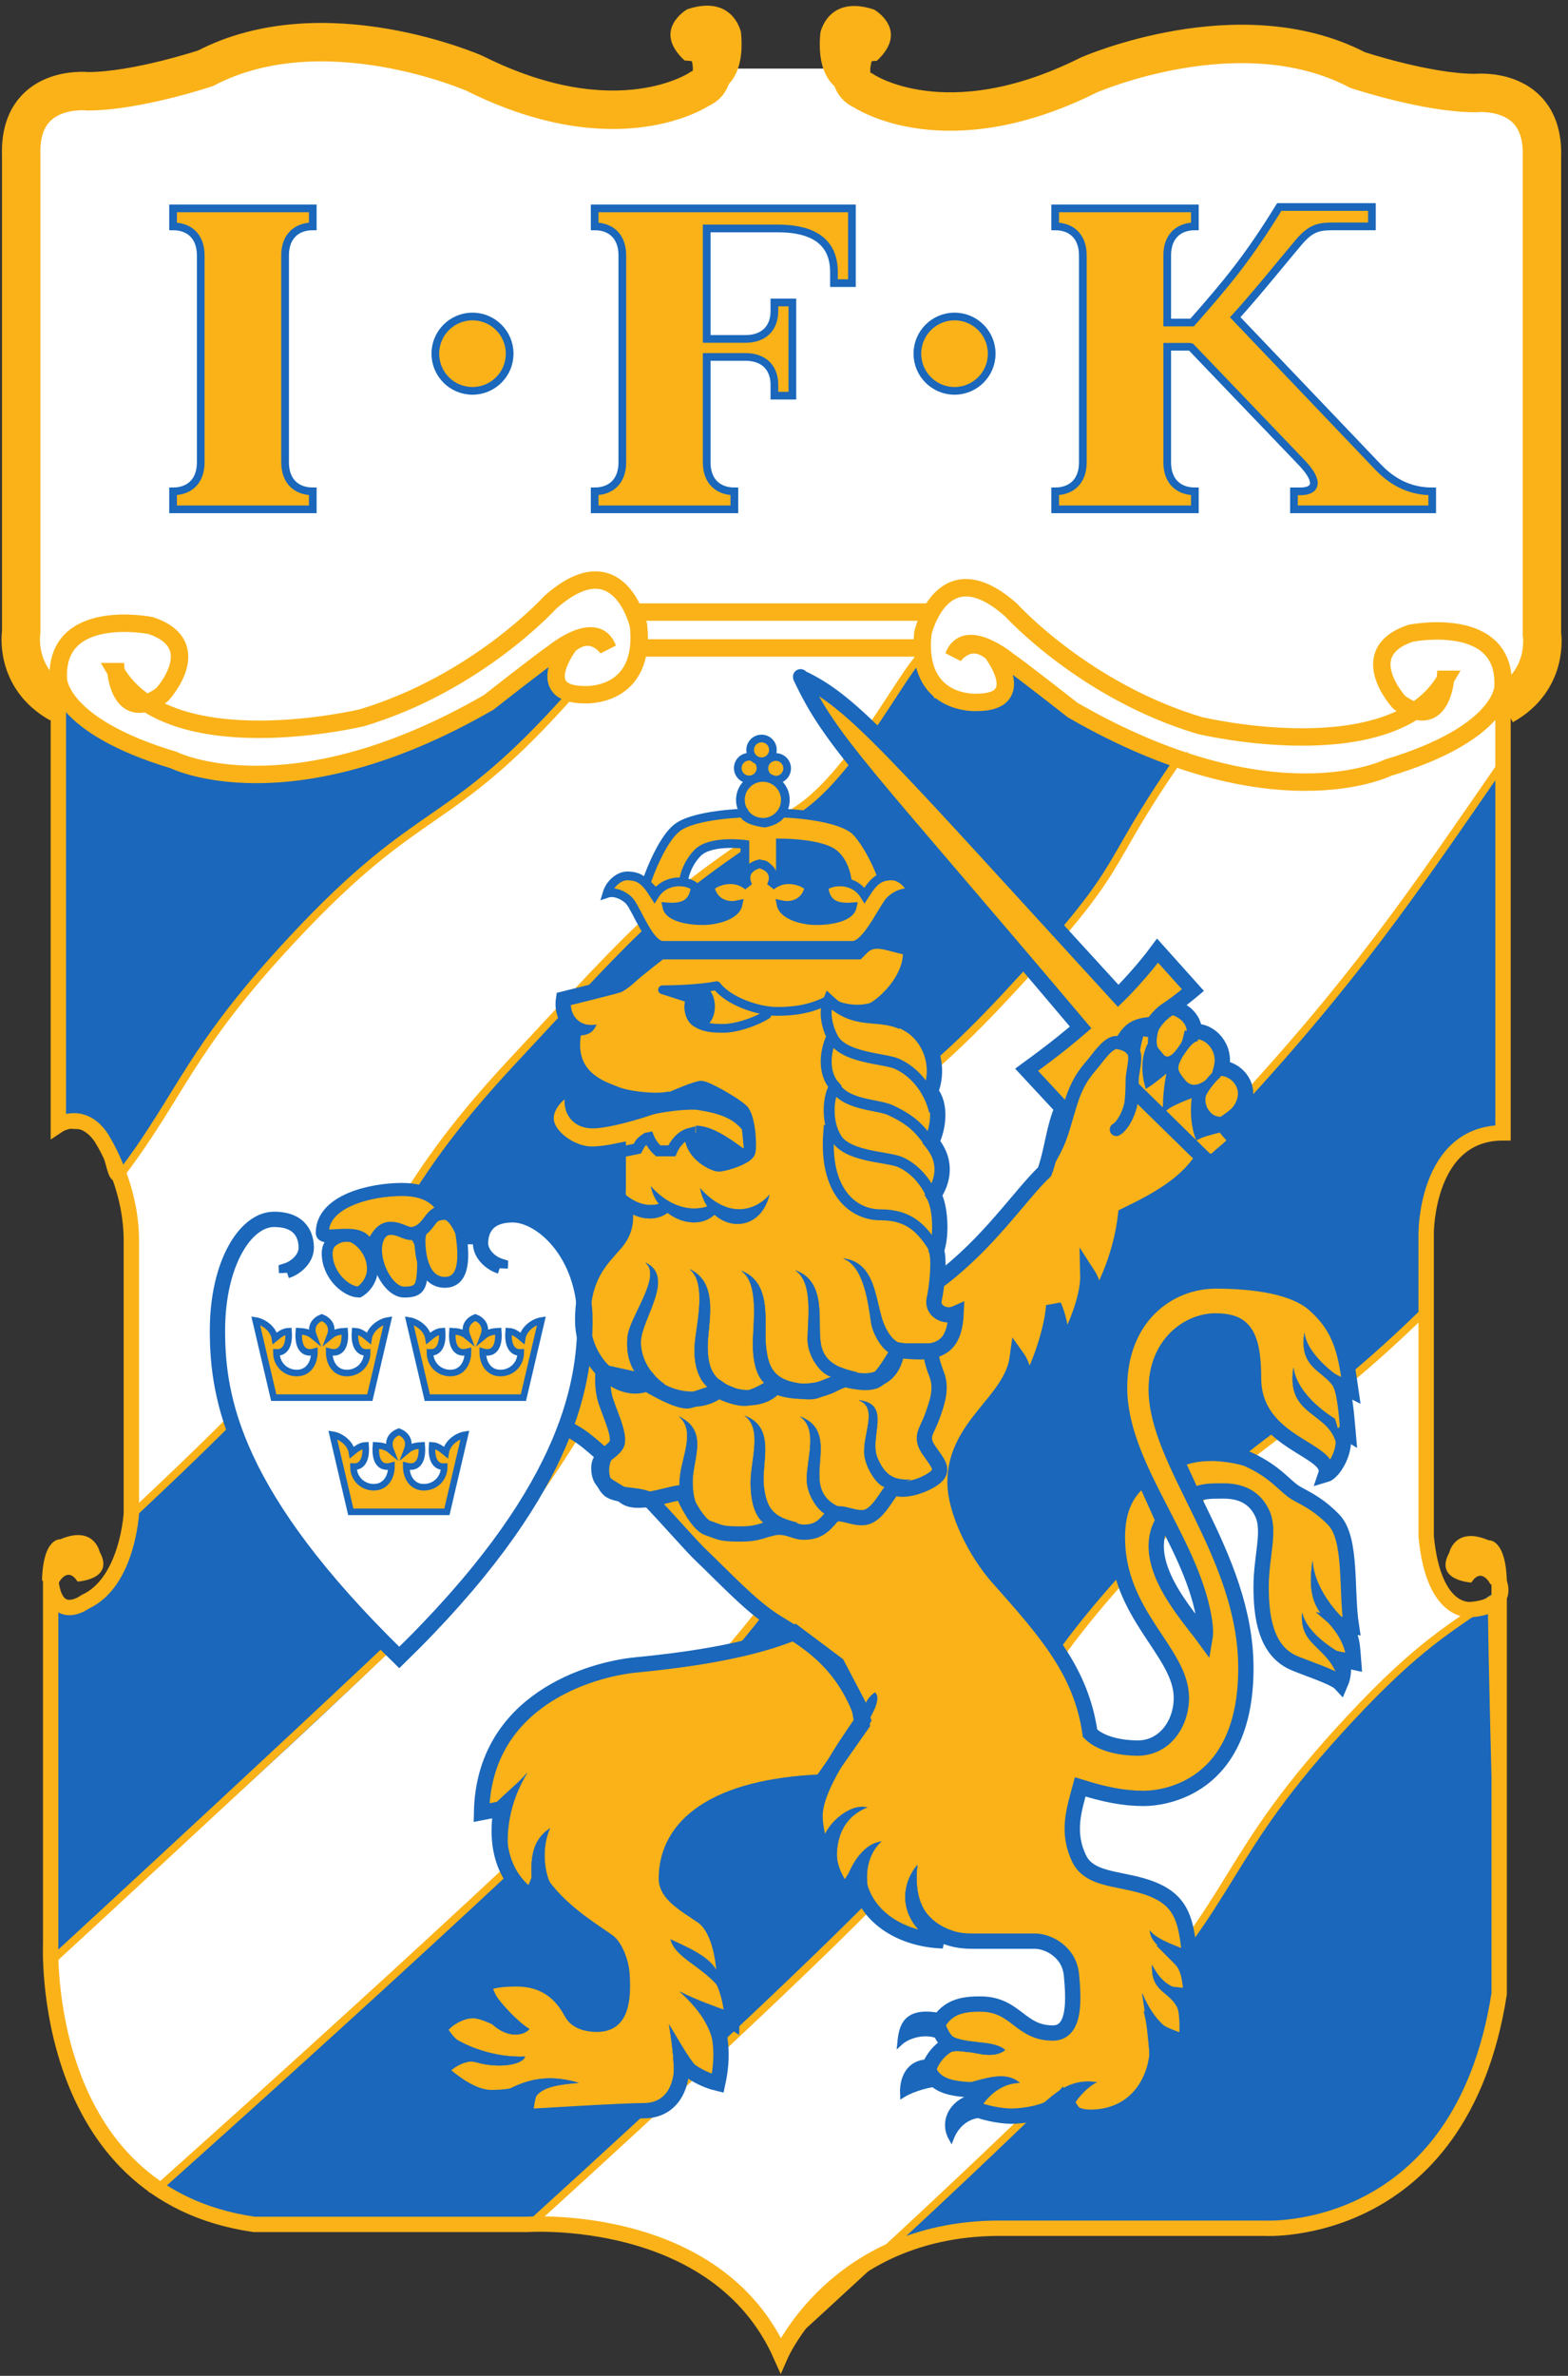<?xml version="1.0" encoding="UTF-8" standalone="no"?>
<svg
   xmlns:dc="http://purl.org/dc/elements/1.1/"
   xmlns:cc="http://creativecommons.org/ns#"
   xmlns:rdf="http://www.w3.org/1999/02/22-rdf-syntax-ns#"
   xmlns:svg="http://www.w3.org/2000/svg"
   xmlns="http://www.w3.org/2000/svg"
   viewBox="0 0 272 412"
   height="412"
   width="272"
   xml:space="preserve"
   id="svg2"
   version="1.1"><rect x="0" y="0" width="272" height="412" fill="#333333" stroke="none"/><defs
     id="defs6" /><g
     transform="matrix(1.333,0,0,-1.333,0,412)"
     id="g10"><g
       transform="scale(0.1)"
       id="g12"><path
         id="path14"
         style="fill:#ffffff;fill-opacity:1;fill-rule:nonzero;stroke:none"
         d="M 925.496,3001.52 H 1103 c 0,0 2.5,-32.5 47.5,-47.5 45,-15 145,-25 187.5,-7.5 42.5,17.5 185,87.5 245,87.5 60,0 230,-62.5 270,-67.5 40,-5 110,5 127.5,-22.5 17.5,-27.5 27.5,-675 22.5,-702.5 -5,-27.5 -52.5,-75 -52.5,-75 l 2.5,-552.5 c 0,0 -45,22.5 -77.5,-37.5 -32.5,-60 -22.5,-162.5 -22.5,-200 0,-37.5 -10,-262.5 -2.5,-287.5 7.5,-25 17.5,-77.5 32.5,-85 15,-7.497 42.5,-14.997 42.5,-14.997 0,0 62.5,-582.5 -57.5,-685 -120,-102.5 -462.5,-95 -575,-110 -112.5,-15 -117.5,-15 -175,-62.5 -57.5,-47.5 -107.5,-102.5 -107.5,-102.5 0,0 -37.504,80 -112.504,115 -75,35 -117.5,52.5 -192.5,52.5 -75,0 -165,0 -270,2.5 -105,2.5 -187.5,5 -222.5,32.5 -35,27.5 -50,25 -100,112.5 -50,87.5 -50,150 -47.5,190 2.5,40 0,450 0,450 0,0 27.5,-10 62.5,12.5 35,22.497 27.5,59.997 35,89.997 7.5,30 5,407.5 5,407.5 0,0 -25,102.5 -42.5,127.5 -17.5,25 -47.5,60 -47.5,60 l 2.5,485 c 0,0 -45,25 -57.5,80 -12.5,55 -7.5,415 -7.5,415 0,0 -12.5,247.5 20,275 32.5,27.5 132.5,25 180,42.5 47.5,17.5 130,55 187.5,57.5 57.5,2.5 247.5,-67.5 310,-82.5 62.5,-15 122.5,-22.5 157.5,-2.5 35,20 55,50 55,50" /><path
         id="path16"
         style="fill:#1a67bb;fill-opacity:1;fill-rule:nonzero;stroke:none"
         d="m 202.09,241.012 107.5,-43.996 c 0,0 362.5,2.5 381.586,1.082 170.265,154.769 390.274,358.058 485.004,459.644 165.04,176.988 133.68,218.274 304.72,401.698 168.31,180.49 199.45,157.18 368.13,320.67 2.74,2.65 8.34,4.18 8.33,8.12 -0.27,116.29 -10.27,218.79 97.23,228.79 v 480 c -117.5,-170 -192.92,-282.64 -360.97,-462.85 C 1425.57,1453.96 1388.21,1488.81 1217.16,1305.38 1046.12,1121.96 1077.48,1080.68 912.438,903.688 747.391,726.695 202.09,241.012 202.09,241.012" /><path
         id="path18"
         style="fill:#1a67bb;fill-opacity:1;fill-rule:nonzero;stroke:none"
         d="m 62.09,547.016 7.5,-5 c 0,0 391.543,343.738 556.586,520.724 165.047,176.99 133.679,218.28 304.726,401.7 171.048,183.42 208.418,148.58 376.458,328.79 168.05,180.2 119.73,156.29 227.23,311.29 0,0 -17.18,-4.4 -72.5,25 -80,42.5 -124.9,88.69 -147.5,100 -10,5 -2.5,-27.5 -12.54,-40.84 -11.01,-14.63 -82.46,-1.66 -82.46,-1.66 l -15,52.5 c -15,7.5 -89.04,-152.16 -167.5,-202.5 C 859.449,1923.04 838.207,1893.81 667.16,1710.38 496.117,1526.96 527.48,1485.68 362.438,1308.69 314.637,1257.43 268.859,1211.25 168.973,1117.66 162.09,1087.02 129.59,947.016 65.266,1021.34 64.59,719.516 62.09,547.016 62.09,547.016" /><path
         id="path20"
         style="fill:#1a67bb;fill-opacity:1;fill-rule:nonzero;stroke:none"
         d="m 99.59,1627.02 c 51.07,0 37.508,-90.61 58.594,-62.73 78.816,104.2 87.773,160.44 222.718,305.15 171.047,183.42 196.813,131.08 360.278,315.45 12.226,13.79 -39.09,-32.87 -9.09,64.63 l -112.5,-82.5 c -60,-27.5 -172.5,-80 -210,-82.5 -269.582,-17.98 -330,117.5 -330,100 0,-220.06 -5,-250.51 -5,-492.5 0,-62.5 7.5,-65 25,-65" /><path
         id="path22"
         style="fill:#1a67bb;fill-opacity:1;fill-rule:evenodd;stroke:none"
         d="m 1852.09,282.016 c 100.86,114.617 90,195 101.04,249.675 -1.04,5.325 -1.04,490.329 1.12,494.789 -54.36,-38.675 -107.3,-74.816 -197.09,-171.097 C 1586.12,671.957 1617.48,630.676 1452.44,453.688 1366.03,361.02 1175.38,183.738 1013.33,35.844 c 96.26,141.172 238.76,158.672 348.76,156.172 417.5,-10 432.06,24.164 490,90" /><path
         id="path24"
         style="fill:none;stroke:#fab218;stroke-width:10.001;stroke-linecap:butt;stroke-linejoin:miter;stroke-miterlimit:3.864;stroke-dasharray:none;stroke-opacity:1"
         d="m 99.59,1627.02 c 51.07,0 37.508,-90.61 58.594,-62.73 78.816,104.2 87.773,160.44 222.718,305.15 171.047,183.42 200.219,135.71 363.688,320.08 12.223,13.78 -42.5,-37.5 -12.5,60 l -112.5,-82.5 c -60,-27.5 -172.5,-80 -210,-82.5 -269.582,-17.98 -330,117.5 -330,100 0,-220.06 -5,-250.51 -5,-492.5 0,-62.5 7.5,-65 25,-65 z" /><path
         id="path26"
         style="fill:none;stroke:#fab218;stroke-width:10.001;stroke-linecap:butt;stroke-linejoin:miter;stroke-miterlimit:3.864;stroke-dasharray:none;stroke-opacity:1"
         d="m 202.09,241.012 107.5,-43.996 c 0,0 362.5,2.5 381.586,1.082 170.265,154.769 390.274,358.058 485.004,459.644 165.04,176.988 133.68,218.274 304.72,401.698 168.31,180.49 199.45,157.18 368.13,320.67 2.74,2.65 8.34,4.18 8.33,8.12 -0.27,116.29 -10.27,218.79 97.23,228.79 v 480 c -117.5,-170 -192.92,-282.64 -360.97,-462.85 C 1425.57,1453.96 1388.21,1488.81 1217.16,1305.38 1046.12,1121.96 1077.48,1080.68 912.438,903.688 747.391,726.695 202.09,241.012 202.09,241.012 Z" /><path
         id="path28"
         style="fill:none;stroke:#fab218;stroke-width:10.001;stroke-linecap:butt;stroke-linejoin:miter;stroke-miterlimit:3.864;stroke-dasharray:none;stroke-opacity:1"
         d="m 62.09,547.016 7.5,-5 c 0,0 408.461,375.738 556.586,520.724 115.375,112.93 133.679,218.28 304.726,401.7 171.048,183.42 208.418,148.58 376.458,328.79 168.05,180.2 119.73,156.29 227.23,311.29 0,0 -17.18,-4.4 -72.5,25 -80,42.5 -124.9,88.69 -147.5,100 -10,5 -2.5,-27.5 -12.54,-40.84 -11.01,-14.63 -82.46,-1.66 -82.46,-1.66 l -15,52.5 c -15,7.5 -89.04,-152.16 -167.5,-202.5 C 859.449,1923.04 838.207,1893.81 667.16,1710.38 496.117,1526.96 527.48,1485.68 362.438,1308.69 314.637,1257.43 268.859,1211.25 168.973,1117.66 162.09,1087.02 129.59,947.016 65.266,1021.34 64.59,719.516 62.09,547.016 62.09,547.016 Z" /><path
         id="path30"
         style="fill:none;stroke:#fab218;stroke-width:10.001;stroke-linecap:butt;stroke-linejoin:miter;stroke-miterlimit:3.864;stroke-dasharray:none;stroke-opacity:1"
         d="m 1852.09,282.016 c 100.86,114.617 90,195 101.04,249.675 -1.04,5.325 -13.74,474.619 -11.58,479.079 -54.35,-38.676 -94.6,-59.106 -184.39,-155.387 C 1586.12,671.957 1617.48,630.676 1452.44,453.688 1366.03,361.02 1175.38,183.738 1013.33,35.844 c 96.26,141.172 238.76,158.672 348.76,156.172 417.5,-10 432.06,24.164 490,90 z" /><path
         id="path32"
         style="fill:#fab218;fill-opacity:1;fill-rule:nonzero;stroke:none"
         d="m 371.02,2758.46 c 0,26.1 16.199,37.81 36,37.81 v 23.39 H 225.219 v -23.39 c 19.801,0 36,-11.71 36,-37.81 v -269.1 c 0,-26.09 -16.199,-37.79 -36,-37.79 v -23.41 H 407.02 v 23.41 c -19.801,0 -36,11.7 -36,37.79 v 269.1" /><path
         id="path34"
         style="fill:none;stroke:#1a67bb;stroke-width:10.001;stroke-linecap:butt;stroke-linejoin:miter;stroke-miterlimit:3.864;stroke-dasharray:none;stroke-opacity:1"
         d="m 371.02,2758.46 c 0,26.1 16.199,37.81 36,37.81 v 23.39 H 225.219 v -23.39 c 19.801,0 36,-11.71 36,-37.81 v -269.1 c 0,-26.09 -16.199,-37.79 -36,-37.79 v -23.41 H 407.02 v 23.41 c -19.801,0 -36,11.7 -36,37.79 z" /><path
         id="path36"
         style="fill:#fab218;fill-opacity:1;fill-rule:nonzero;stroke:none"
         d="m 566.512,2630.66 c 0,26.72 21.656,48.37 48.367,48.37 26.711,0 48.367,-21.65 48.367,-48.37 0,-26.71 -21.656,-48.36 -48.367,-48.36 -26.711,0 -48.367,21.65 -48.367,48.36" /><path
         id="path38"
         style="fill:none;stroke:#1a67bb;stroke-width:10.001;stroke-linecap:butt;stroke-linejoin:miter;stroke-miterlimit:3.864;stroke-dasharray:none;stroke-opacity:1"
         d="m 566.512,2630.66 c 0,26.72 21.656,48.37 48.367,48.37 26.711,0 48.367,-21.65 48.367,-48.37 0,-26.71 -21.656,-48.36 -48.367,-48.36 -26.711,0 -48.367,21.65 -48.367,48.36 z" /><path
         id="path40"
         style="fill:#fab218;fill-opacity:1;fill-rule:nonzero;stroke:none"
         d="m 773.871,2819.66 v -23.39 c 19.797,0 35.996,-11.71 35.996,-37.81 v -269.1 c 0,-26.09 -16.199,-37.79 -35.996,-37.79 v -23.41 h 181.797 v 23.41 c -19.801,0 -36,11.7 -36,37.79 v 137.07 h 50.277 c 26.102,0 37.805,-16.2 37.805,-36 v -14.39 h 23.4 v 121.23 h -23.4 v -11.43 c 0,-19.8 -11.703,-36 -37.805,-36 h -50.277 v 143.72 c 0,0 59.398,0 92.702,0 33.3,0 72.9,-9.01 72.9,-56.7 v -14.4 h 23.4 v 97.2 H 773.871" /><path
         id="path42"
         style="fill:none;stroke:#1a67bb;stroke-width:10.001;stroke-linecap:butt;stroke-linejoin:miter;stroke-miterlimit:3.864;stroke-dasharray:none;stroke-opacity:1"
         d="m 773.871,2819.66 v -23.39 c 19.797,0 35.996,-11.71 35.996,-37.81 v -269.1 c 0,-26.09 -16.199,-37.79 -35.996,-37.79 v -23.41 h 181.797 v 23.41 c -19.801,0 -36,11.7 -36,37.79 v 137.07 h 50.277 c 26.102,0 37.805,-16.2 37.805,-36 v -14.39 h 23.4 v 121.23 h -23.4 v -11.43 c 0,-19.8 -11.703,-36 -37.805,-36 h -50.277 v 143.72 c 0,0 59.398,0 92.702,0 33.3,0 72.9,-9.01 72.9,-56.7 v -14.4 h 23.4 v 97.2 z" /><path
         id="path44"
         style="fill:#fab218;fill-opacity:1;fill-rule:nonzero;stroke:none"
         d="m 1193.82,2630.66 c 0,26.72 21.66,48.37 48.37,48.37 26.71,0 48.36,-21.65 48.36,-48.37 0,-26.71 -21.65,-48.36 -48.36,-48.36 -26.71,0 -48.37,21.65 -48.37,48.36" /><path
         id="path46"
         style="fill:none;stroke:#1a67bb;stroke-width:10.001;stroke-linecap:butt;stroke-linejoin:miter;stroke-miterlimit:3.864;stroke-dasharray:none;stroke-opacity:1"
         d="m 1193.82,2630.66 c 0,26.72 21.66,48.37 48.37,48.37 26.71,0 48.36,-21.65 48.36,-48.37 0,-26.71 -21.65,-48.36 -48.36,-48.36 -26.71,0 -48.37,21.65 -48.37,48.36 z" /><path
         id="path48"
         style="fill:#fab218;fill-opacity:1;fill-rule:nonzero;stroke:none"
         d="m 1793.45,2483.07 -186,194.99 c 26.39,28.8 67.19,79.5 83.39,98.4 16.2,18.9 27,19.81 45.91,19.81 18.89,0 48.59,0 48.59,0 v 25.19 h -120.59 c -40.5,-65.69 -67.5,-98.1 -113.41,-150.3 h -32.39 v 87.3 c 0,26.1 16.19,37.81 36,37.81 v 23.39 h -181.81 v -23.39 c 19.81,0 36,-11.71 36,-37.81 v -269.1 c 0,-26.09 -16.19,-37.79 -36,-37.79 v -23.41 h 181.81 v 23.41 c -19.81,0 -36,11.7 -36,37.79 v 150.3 h 28.8 l 2.32,-0.58 143.45,-149.72 c 25,-26.09 18.48,-37.79 -1.32,-37.79 h -8.3 v -23.41 h 179.89 v 23.41 c -19.8,0 -45.34,5.39 -70.34,31.5" /><path
         id="path50"
         style="fill:none;stroke:#1a67bb;stroke-width:10.001;stroke-linecap:butt;stroke-linejoin:miter;stroke-miterlimit:3.864;stroke-dasharray:none;stroke-opacity:1"
         d="m 1793.45,2483.07 -186,194.99 c 26.39,28.8 67.19,79.5 83.39,98.4 16.2,18.9 27,19.81 45.91,19.81 18.89,0 48.59,0 48.59,0 v 25.19 h -120.59 c -40.5,-65.69 -67.5,-98.1 -113.41,-150.3 h -32.39 v 87.3 c 0,26.1 16.19,37.81 36,37.81 v 23.39 h -181.81 v -23.39 c 19.81,0 36,-11.71 36,-37.81 v -269.1 c 0,-26.09 -16.19,-37.79 -36,-37.79 v -23.41 h 181.81 v 23.41 c -19.81,0 -36,11.7 -36,37.79 v 150.3 h 28.8 l 2.32,-0.58 143.45,-149.72 c 25,-26.09 18.48,-37.79 -1.32,-37.79 h -8.3 v -23.41 h 179.89 v 23.41 c -19.8,0 -45.34,5.39 -70.34,31.5 z" /><path
         id="path52"
         style="fill:none;stroke:#fab218;stroke-width:50;stroke-linecap:butt;stroke-linejoin:miter;stroke-miterlimit:4;stroke-dasharray:none;stroke-opacity:1"
         d="m 77.609,2175.35 c -60,33.33 -50,93.33 -50,93.33 v 620 c -3.336,93.34 86.664,83.34 86.664,83.34 63.336,0 153.336,30 153.336,30 153.332,80 350,-6.67 350,-6.67 186.664,-93.33 293.332,-20 293.332,-20 33.332,13.33 3.332,70 3.332,70" /><path
         id="path54"
         style="fill:none;stroke:#fab218;stroke-width:50;stroke-linecap:butt;stroke-linejoin:miter;stroke-miterlimit:4;stroke-dasharray:none;stroke-opacity:1"
         d="m 1119.9,3043.05 c 0,0 -30,-56.66 3.33,-70 0,0 106.67,-73.33 293.34,20 0,0 196.66,86.67 350,6.67 0,0 90,-30 153.33,-30 0,0 90,10 86.67,-83.33 v -620 c 0,0 10,-60 -50,-93.34" /><path
         id="path56"
         style="fill:#fab218;fill-opacity:1;fill-rule:nonzero;stroke:none"
         d="m 934.273,2972.02 c 0,0 36.668,10 30,76.66 0,0 -10,50 -70,30 0,0 -46.664,-26.66 -3.332,-66.66 0,0 36.668,0 3.332,-20 l 40,-20" /><path
         id="path58"
         style="fill:#fab218;fill-opacity:1;fill-rule:nonzero;stroke:none"
         d="m 1097.61,2971.6 c 0,0 -36.67,10 -30,76.67 0,0 10,50 70,30 0,0 46.66,-26.67 3.33,-66.67 0,0 -36.67,0 -3.33,-20 l -40,-20" /><path
         id="path60"
         style="fill:#fab218;fill-opacity:1;fill-rule:nonzero;stroke:none"
         d="m 1939.69,1029.52 c 0,0 -11.25,23.75 -25,2.5 0,0 -48.75,2.5 -28.75,38.75 0,0 7.5,35 51.25,16.25 0,0 22.5,2.5 23.75,-53.75 l -21.25,-3.75" /><path
         id="path62"
         style="fill:none;stroke:#fab218;stroke-width:22.677;stroke-linecap:butt;stroke-linejoin:miter;stroke-miterlimit:3.864;stroke-dasharray:none;stroke-opacity:1"
         d="M 830.422,2247.85 H 1197.09" /><path
         id="path64"
         style="fill:none;stroke:#fab218;stroke-width:22.677;stroke-linecap:butt;stroke-linejoin:miter;stroke-miterlimit:3.864;stroke-dasharray:none;stroke-opacity:1"
         d="m 150.941,2217.02 c 0,0 5,-70 60,-30 0,0 60,65 -15,90 0,0 -125,25 -120,-70 0,0 0,-60 150,-105 0,0 150,-75 410,75 0,0 70,55 85,65 0,0 55,45 70,5 0,0 -20,30 -50,5 0,0 -50,-65 20,-65 0,0 80,-5 70,90 0,0 -25,110 -115,30 0,0 -95,-105 -245,-150 0,0 -250,-60 -320,60 z" /><path
         id="path66"
         style="fill:none;stroke:#fab218;stroke-width:22.677;stroke-linecap:butt;stroke-linejoin:miter;stroke-miterlimit:3.864;stroke-dasharray:none;stroke-opacity:1"
         d="m 1880.94,2207.02 c 0,0 -5,-70 -60,-30 0,0 -60,65 15,90 0,0 125,25 120,-70 0,0 0,-60 -150,-105 0,0 -150,-75 -410,75 0,0 -70,55 -85,65 0,0 -55,45 -70,5 0,0 20,30 50,5 0,0 50,-65 -20,-65 0,0 -80,-5 -70,90 0,0 25,110 115,30 0,0 95,-105 245,-150 0,0 250,-60 320,60 z" /><path
         id="path68"
         style="fill:none;stroke:#fab218;stroke-width:22.677;stroke-linecap:butt;stroke-linejoin:miter;stroke-miterlimit:3.864;stroke-dasharray:none;stroke-opacity:1"
         d="M 823.754,2294.52 H 1207.09" /><path
         id="path70"
         style="fill:none;stroke:#fab218;stroke-width:20;stroke-linecap:butt;stroke-linejoin:miter;stroke-miterlimit:4;stroke-dasharray:none;stroke-opacity:1"
         d="m 75.941,2207.02 v -580 c 0,0 30,20 55,-15 0,0 40,-60 40,-135 v -355 c 0,0 -5,-90 -60,-115 0,0 -40,-30.004 -45,30 V 562.016 c 0,0 -15,-325 265,-365 h 355 c 0,0 246.149,17.5 329.999,-170 0,0 71.15,162.5 280,165 h 350 c 0,0 255,-15 305,305 v 535.004 c 0,0 15,-30 -35,-35.004 0,0 -50,-10 -60,95.004 v 395 c 0,0 0,130 100,130 v 580" /><path
         id="path72"
         style="fill:#fab218;fill-opacity:1;fill-rule:nonzero;stroke:none"
         d="m 75.941,1030.77 c 0,0 11.25,23.75 25,2.5 0,0 48.75,2.5 28.75,38.75 0,0 -7.5,35 -51.25,16.25 0,0 -22.5,2.5 -23.75,-53.75 l 21.25,-3.75" /><path
         id="path74"
         style="fill:#fab218;fill-opacity:1;fill-rule:evenodd;stroke:none"
         d="m 1052.09,2187.02 c 0,0 24.09,-0.76 40.66,-14.5 16.56,-13.74 35.95,-38.59 57.97,-57.22 22.03,-18.64 23.69,-18.71 41.57,-37.35 17.88,-18.63 45.55,-42.73 69.64,-69.65 24.1,-26.91 53.09,-61.36 73.79,-84.14 20.71,-22.77 40.66,-46.87 61.37,-67.57 20.7,-20.71 57.22,-57.23 57.22,-57.23 l 53.84,53.09 42.73,-46.88 -20.71,-22.77 c 0,0 18.63,-10.35 20.71,-20.71 2.07,-10.35 0,-16.56 0,-16.56 0,0 26.91,5.45 31.05,-8.29 4.15,-13.74 8.29,-36.51 8.29,-36.51 0,0 30.3,-14.5 30.3,-28.99 0,-14.5 -26.16,-42.73 -26.16,-42.73 0,0 15.81,-10.35 9.6,-22.78 -6.21,-12.42 -17.88,-31.05 -26.17,-28.99 -8.28,2.08 -18.63,10.36 -18.63,10.36 0,0 -15.25,-30.31 -35.2,-42.73 -19.95,-12.42 -59.3,-35.2 -59.3,-35.2 l -36.51,-104.1 -16.57,-6.21 -24.85,-51.76 -20.7,12.42 -28.24,-61.36 -14.49,12.42 c 0,0 -33.88,-42.73 -45.55,-63.44 -11.67,-20.7 -40.66,-48.94 -30.31,-100.7 10.35,-51.76 24.1,-69.65 48.94,-100.71 24.85,-31.05 63.44,-74.539 77.93,-102.773 14.49,-28.238 43.48,-104.098 43.48,-104.098 l 22.03,-14.492 c 0,0 35.2,-12.422 49.69,-10.351 14.5,2.07 32.38,19.386 38.59,35.199 6.21,15.812 16.56,34.449 8.28,53.082 -8.28,18.633 -59.29,104.093 -67.58,120.663 -8.28,16.56 -20.7,80 -14.49,94.49 6.21,14.5 31.06,45.55 31.06,45.55 l 28.99,-41.41 c 0,0 -6.21,-15.81 -6.21,-34.45 0,-18.63 7.53,-57.22 19.95,-73.78 12.42,-16.571 37.27,-41.415 37.27,-41.415 0,0 2.07,22.024 -8.28,53.085 -10.36,31.06 -26.92,67.57 -33.13,77.93 -6.21,10.35 -73.79,128.94 -67.58,178.63 6.21,49.7 11.11,89.04 49.7,111.06 38.58,22.03 53.83,34.45 90.35,30.31 36.52,-4.14 95.81,-9.6 112.37,-24.1 16.57,-14.49 46.31,-82.07 47.63,-98.63 1.32,-16.57 -8.28,-22.78 -8.28,-22.78 0,0 4.14,-32.38 2.07,-48.94 -2.07,-16.56 -16.57,-47.62 -16.57,-47.62 0,0 -22.77,12.42 -39.34,26.91 -16.56,14.5 -51.01,32.38 -57.22,51.02 -6.21,18.63 -4.14,88.28 -18.64,98.63 -14.49,10.35 -55.15,22.78 -75.86,2.07 -20.7,-20.7 -42.73,-41.41 -38.58,-77.93 4.14,-36.52 22.02,-78.68 34.44,-106.91 12.43,-28.24 46.87,-114.45 59.3,-135.16 12.42,-20.7 28.98,-90.352 20.7,-139.293 -8.28,-48.942 -18.63,-112.379 -61.36,-131.012 -42.73,-18.637 -88.29,-16.567 -102.78,-16.567 -14.49,0 -44.8,12.426 -44.8,12.426 0,0 -18.63,-33.129 -16.56,-49.695 2.07,-16.563 2.07,-38.59 14.49,-48.941 12.42,-10.352 104.1,-29.739 114.45,-45.551 10.35,-15.813 26.91,-37.274 26.91,-65.508 0,-28.234 -4.14,-57.223 -6.21,-71.715 -2.07,-14.496 2.07,-55.156 2.07,-55.156 l -34.44,14.492 c 0,0 0,-35.949 -10.36,-53.832 -10.35,-17.883 -40.09,-48.941 -57.97,-51.012 -17.88,-2.07 -63.44,8.282 -63.44,8.282 l -42.73,-4.141 -73.79,4.141 22.03,28.238 c 0,0 -24.1,-4.711 -36.52,-1.321 -12.42,3.387 -51.01,15.813 -51.01,15.813 l 36.52,37.27 -6.22,22.777 -2.07,15.812 c 0,0 36.52,22.778 53.09,18.637 16.56,-4.144 65.5,-36.519 80,-36.519 14.49,0 37.27,7.531 39.34,19.953 2.07,12.422 -4.14,61.363 -10.36,71.718 -6.21,10.352 -26.16,24.848 -40.65,24.848 -14.5,0 -115.2,-2.074 -125.56,2.066 -10.35,4.145 -51.01,10.356 -63.43,18.637 -12.43,8.281 -40.66,51.012 -40.66,63.438 0,12.422 -14.5,-14.496 -14.5,-14.496 l -24.84,49.691 -16.57,46.875 c 0,0 2.07,32.375 12.43,48.941 10.35,16.563 44.8,58.727 46.87,72.469 2.07,13.742 -15.81,60.047 -30.31,73.789 -14.49,13.742 -67.58,48.942 -84.14,59.293 -16.565,10.352 -88.28,71.723 -98.636,88.283 -10.351,16.56 -55.152,61.37 -63.433,67.58 -8.285,6.21 -42.731,6.21 -48.942,14.49 -6.211,8.28 -8.281,42.73 -8.281,42.73 l -18.637,14.5 -37.269,22.77 28.988,96.57 26.918,-20.71 48.938,-20.7 18.636,-4.15 30.305,-14.49 49.695,6.21 42.731,-6.21 28.987,16.56 48.94,-8.28 43.48,16.57 44.8,-2.07 24.85,40.66 42.73,-3.39 26.92,19.95 4.14,28.99 c 0,0 -26.92,0 -26.92,14.49 0,14.49 31.81,51.01 51.77,69.65 19.95,18.63 64.18,73.79 80,88.28 15.81,14.49 22.02,59.3 28.23,75.86 6.21,16.56 8.28,26.17 8.28,26.17 l -42.73,39.34 63.44,63.43 -219.29,252.43 -97.47,115.27 -34.45,61.37" /><path
         id="path76"
         style="fill:#fab218;fill-opacity:1;fill-rule:nonzero;stroke:none"
         d="m 994.738,2091.2 c 0,8.16 6.622,14.78 14.792,14.78 8.17,0 14.79,-6.62 14.79,-14.78 0,-8.17 -6.62,-14.79 -14.79,-14.79 -8.17,0 -14.792,6.62 -14.792,14.79" /><path
         id="path78"
         style="fill:none;stroke:#1a67bb;stroke-width:10.001;stroke-linecap:butt;stroke-linejoin:miter;stroke-miterlimit:3.864;stroke-dasharray:none;stroke-opacity:1"
         d="m 994.738,2091.2 c 0,8.16 6.622,14.78 14.792,14.78 8.17,0 14.79,-6.62 14.79,-14.78 0,-8.17 -6.62,-14.79 -14.79,-14.79 -8.17,0 -14.792,6.62 -14.792,14.79 z" /><path
         id="path80"
         style="fill:#ffffff;fill-opacity:1;fill-rule:nonzero;stroke:none"
         d="m 362.09,1502.02 c -25,-2.5 -40,-2.5 -47.5,-22.5 -7.5,-20 -25,-55 -27.5,-80 -2.5,-25 -7.5,-105 7.5,-132.5 15,-27.5 15,-67.5 45,-105 30,-37.5 60,-100 85,-125 25,-25 95,-100.004 95,-100.004 0,0 105,107.504 120,132.504 15,25 70,110 85,137.5 15,27.5 35,97.5 35,122.5 0,25 5,60 0,82.5 -5,22.5 -25,65 -37.5,72.5 -12.5,7.5 -35,25 -47.5,22.5 -12.5,-2.5 -42.5,0 -45,-15 -2.5,-15 -2.5,-20 -2.5,-20 h -230 c 0,0 5,10 -5,17.5 -10,7.5 -5,15 -30,12.5" /><path
         id="path82"
         style="fill:#fab218;fill-opacity:1;fill-rule:nonzero;stroke:none"
         d="m 963.504,2050.19 c 0,16.15 13.101,29.25 29.258,29.25 16.158,0 29.258,-13.1 29.258,-29.25 0,-16.16 -13.1,-29.26 -29.258,-29.26 -16.157,0 -29.258,13.1 -29.258,29.26" /><path
         id="path84"
         style="fill:none;stroke:#1a67bb;stroke-width:11.339;stroke-linecap:butt;stroke-linejoin:miter;stroke-miterlimit:3.864;stroke-dasharray:none;stroke-opacity:1"
         d="m 963.504,2050.19 c 0,16.15 13.101,29.25 29.258,29.25 16.158,0 29.258,-13.1 29.258,-29.25 0,-16.16 -13.1,-29.26 -29.258,-29.26 -16.157,0 -29.258,13.1 -29.258,29.26 z" /><path
         id="path86"
         style="fill:#fab218;fill-opacity:1;fill-rule:nonzero;stroke:none"
         d="m 960.113,2091.57 c 0,8.17 6.621,14.79 14.789,14.79 8.168,0 14.789,-6.62 14.789,-14.79 0,-8.16 -6.621,-14.79 -14.789,-14.79 -8.168,0 -14.789,6.63 -14.789,14.79" /><path
         id="path88"
         style="fill:none;stroke:#1a67bb;stroke-width:10.001;stroke-linecap:butt;stroke-linejoin:miter;stroke-miterlimit:3.864;stroke-dasharray:none;stroke-opacity:1"
         d="m 960.113,2091.57 c 0,8.17 6.621,14.79 14.789,14.79 8.168,0 14.789,-6.62 14.789,-14.79 0,-8.16 -6.621,-14.79 -14.789,-14.79 -8.168,0 -14.789,6.63 -14.789,14.79 z" /><path
         id="path90"
         style="fill:#fab218;fill-opacity:1;fill-rule:nonzero;stroke:none"
         d="m 976.254,2115.23 c 0,8.17 6.621,14.79 14.789,14.79 8.168,0 14.787,-6.62 14.787,-14.79 0,-8.17 -6.619,-14.79 -14.787,-14.79 -8.168,0 -14.789,6.62 -14.789,14.79" /><path
         id="path92"
         style="fill:none;stroke:#1a67bb;stroke-width:10.001;stroke-linecap:butt;stroke-linejoin:miter;stroke-miterlimit:3.864;stroke-dasharray:none;stroke-opacity:1"
         d="m 976.254,2115.23 c 0,8.17 6.621,14.79 14.789,14.79 8.168,0 14.787,-6.62 14.787,-14.79 0,-8.17 -6.619,-14.79 -14.787,-14.79 -8.168,0 -14.789,6.62 -14.789,14.79 z" /><path
         id="path94"
         style="fill:#fab218;fill-opacity:1;fill-rule:nonzero;stroke:none"
         d="m 995.238,2020.06 c 18.492,3.7 22.192,12.94 22.192,12.94 0,0 78.14,-1.85 98.48,-25.88 20.34,-24.03 31.93,-57.82 31.93,-57.82 l -22.18,-22.18 -22.69,14.79 c 0,0 -1.85,30.08 -22.18,41.18 -20.34,11.09 -65.22,11.09 -65.22,11.09 v -48.57 h -9.24 c 0,0 -5.54,22.18 -14.787,20.33 -9.246,-1.85 -22.188,-16.64 -22.188,-16.64 v 43.03 c 0,0 -44.871,6.05 -61.511,-11.09 -16.637,-17.15 -18.489,-37.48 -18.489,-37.48 l -35.628,-14.79 -12.942,12.94 c 0,0 18.488,55.97 41.176,72.61 22.691,16.63 85.547,18.48 85.547,18.48 0,0 0,-9.24 27.73,-12.94" /><path
         id="path96"
         style="fill:none;stroke:#1a67bb;stroke-width:11.339;stroke-linecap:butt;stroke-linejoin:miter;stroke-miterlimit:3.864;stroke-dasharray:none;stroke-opacity:1"
         d="m 995.238,2020.06 c 18.492,3.7 22.192,12.94 22.192,12.94 0,0 78.14,-1.85 98.48,-25.88 20.34,-24.03 31.93,-57.82 31.93,-57.82 l -22.18,-22.18 -22.69,14.79 c 0,0 -1.85,30.08 -22.18,41.18 -20.34,11.09 -65.22,11.09 -65.22,11.09 v -48.57 h -9.24 c 0,0 -5.54,22.18 -14.787,20.33 -9.246,-1.85 -22.188,-16.64 -22.188,-16.64 v 43.03 c 0,0 -44.871,6.05 -61.511,-11.09 -16.637,-17.15 -18.489,-37.48 -18.489,-37.48 l -35.628,-14.79 -12.942,12.94 c 0,0 18.488,55.97 41.176,72.61 22.691,16.63 85.547,18.48 85.547,18.48 0,0 0,-9.24 27.73,-12.94 z" /><path
         id="path98"
         style="fill:#fab218;fill-opacity:1;fill-rule:nonzero;stroke:none"
         d="m 1552.31,1144.67 c 9.96,5.7 20.63,6.41 32.01,6.41 11.39,0 43.2,3.14 58.35,-29.17 10.67,-22.77 -1.52,-56.21 -1.52,-95.34 0,-39.136 6.02,-81.789 40.65,-98.195 13.52,-6.398 54.79,-19.207 62.61,-27.746 4.27,9.961 5.7,22.059 0,31.305 l 17.08,-3.559 c -1.42,17.078 -0.71,37 -14.94,49.098 l 12.09,-2.137 c -7.11,46.244 0.95,113.364 -22.76,138.034 -17.79,18.5 -32.02,25.61 -47.67,34.15 -15.66,8.54 -26.22,27.27 -62.52,44.21 -10.67,4.98 -34.96,8.34 -48.48,8.34 -22.76,0 -34.86,-4.17 -46.25,-9.15 l 21.35,-46.25" /><path
         id="path100"
         style="fill:none;stroke:#1a67bb;stroke-width:19.92;stroke-linecap:butt;stroke-linejoin:miter;stroke-miterlimit:4;stroke-dasharray:none;stroke-opacity:1"
         d="m 1552.31,1144.67 c 9.96,5.7 20.63,6.41 32.01,6.41 11.39,0 43.2,3.14 58.35,-29.17 10.67,-22.77 -1.52,-56.21 -1.52,-95.34 0,-39.136 6.02,-81.789 40.65,-98.195 13.52,-6.398 54.79,-19.207 62.61,-27.746 4.27,9.961 5.7,22.059 0,31.305 l 17.08,-3.559 c -1.42,17.078 -0.71,37 -14.94,49.098 l 12.09,-2.137 c -7.11,46.244 0.95,113.364 -22.76,138.034 -17.79,18.5 -32.02,25.61 -47.67,34.15 -15.66,8.54 -26.22,27.27 -62.52,44.21 -10.67,4.98 -34.96,8.34 -48.48,8.34 -22.76,0 -34.86,-4.17 -46.25,-9.15 z" /><path
         id="path102"
         style="fill:none;stroke:#1a67bb;stroke-width:19.92;stroke-linecap:butt;stroke-linejoin:miter;stroke-miterlimit:4;stroke-dasharray:none;stroke-opacity:1"
         d="m 1520.29,1781.46 c 11.39,-0.71 33.44,-10.67 34.16,-32.73 19.91,2.14 41.97,-20.63 34.85,-47.66 18.5,-0.71 37.58,-20.32 29.89,-43.41 -4.98,-14.94 -13.33,-19.73 -27.56,-29.69 0,0 7.12,-9.25 10.67,-12.81 3.56,-3.55 7.12,-8.53 0.72,-14.94 -6.41,-6.4 -13.9,-11.76 -18.88,-16.74 -4.98,-4.98 -12.81,-4.27 -17.08,0 -4.27,4.27 -93.82,91.88 -93.82,91.88" /><path
         id="path104"
         style="fill:none;stroke:#1a67bb;stroke-width:11.383;stroke-linecap:butt;stroke-linejoin:miter;stroke-miterlimit:4;stroke-dasharray:none;stroke-opacity:1"
         d="m 1600.69,1634.18 c -9.25,-3.55 -21.35,-2.84 -29.17,4.98 -7.82,7.83 -9.96,19.22 -7.82,27.04 2.13,7.83 16.36,24.91 22.05,28.46" /><path
         id="path106"
         style="fill:none;stroke:#1a67bb;stroke-width:11.383;stroke-linecap:butt;stroke-linejoin:miter;stroke-miterlimit:4;stroke-dasharray:none;stroke-opacity:1"
         d="m 1573.66,1681.86 c -8.55,-6.41 -23.48,-14.23 -35.58,0 -12.1,14.23 -12.68,20.17 -6.4,32.72 4.98,9.97 18.5,29.88 28.46,27.04" /><path
         id="path108"
         style="fill:none;stroke:#1a67bb;stroke-width:11.383;stroke-linecap:butt;stroke-linejoin:miter;stroke-miterlimit:4;stroke-dasharray:none;stroke-opacity:1"
         d="m 1547.33,1748.73 c -2.13,-7.11 -2.13,-14.22 -8.54,-22.76 -6.4,-8.54 -15.65,-20.63 -27.04,-12.81 -11.38,7.83 -18.5,20.63 -4.27,54.07" /><path
         id="path110"
         style="fill:#1a67bb;fill-opacity:1;fill-rule:nonzero;stroke:none"
         d="m 1592.15,1622.8 c -12.09,-4.27 -23.48,-5.69 -33.44,-10.67 -3.55,9.96 -7.83,29.17 -3.55,55.5 -13.52,-4.99 -31.31,-12.1 -38.43,-17.79 0.72,21.34 2.14,31.3 6.41,53.36 -9.25,-7.82 -22.06,-18.5 -29.89,-23.48 -4.27,14.94 -5.69,38.42 6.41,56.92" /><path
         id="path112"
         style="fill:none;stroke:#1a67bb;stroke-width:7.115;stroke-linecap:butt;stroke-linejoin:miter;stroke-miterlimit:4;stroke-dasharray:none;stroke-opacity:1"
         d="m 1592.15,1622.8 c -12.09,-4.27 -23.48,-5.69 -33.44,-10.67 -3.55,9.96 -7.83,29.17 -3.55,55.5 -13.52,-4.99 -31.31,-12.1 -38.43,-17.79 0.72,21.34 2.14,31.3 6.41,53.36 -9.25,-7.82 -22.06,-18.5 -29.89,-23.48 -4.27,14.94 -5.69,38.42 6.41,56.92" /><path
         id="path114"
         style="fill:none;stroke:#1a67bb;stroke-width:17.074;stroke-linecap:round;stroke-linejoin:round;stroke-miterlimit:4;stroke-dasharray:none;stroke-opacity:1"
         d="m 1367.32,1585.09 c 14.94,27.04 14.33,32.59 26.32,71.15 9.97,32.02 22.77,43.4 30.6,53.36 7.82,9.97 19.21,25.62 29.17,24.91 9.96,-0.72 20.64,-6.41 22.77,-14.94 2.13,-8.55 -2.75,-24.1 -2.85,-34.16 -0.09,-10.05 -0.38,-25.27 -2.13,-32.73 -2.85,-12.09 -10.68,-27.03 -18.5,-31.3" /><path
         id="path116"
         style="fill:#1a67bb;fill-opacity:1;fill-rule:nonzero;stroke:none"
         d="m 1477.6,1708.89 c 2.85,22.06 6.41,36.29 13.52,54.79 -20.64,-2.85 -28.46,-12.1 -37.71,-29.17" /><path
         id="path118"
         style="fill:none;stroke:#1a67bb;stroke-width:7.115;stroke-linecap:butt;stroke-linejoin:miter;stroke-miterlimit:4;stroke-dasharray:none;stroke-opacity:1"
         d="m 1477.6,1708.89 c 2.85,22.06 6.41,36.29 13.52,54.79 -20.64,-2.85 -28.46,-12.1 -37.71,-29.17" /><path
         id="path120"
         style="fill:#1a67bb;fill-opacity:1;fill-rule:nonzero;stroke:none"
         d="m 1736.84,1245.17 c 0,0 11.07,-26.63 4.02,-52.47 3.55,65.46 -68.66,46.96 -57.63,118.46 5.34,-37.89 53.61,-65.99 53.61,-65.99" /><path
         id="path122"
         style="fill:none;stroke:#1a67bb;stroke-width:0.475;stroke-linecap:butt;stroke-linejoin:miter;stroke-miterlimit:4;stroke-dasharray:none;stroke-opacity:1"
         d="m 1736.84,1245.17 c 0,0 11.07,-26.63 4.02,-52.47 3.55,65.46 -68.66,46.96 -57.63,118.46 5.34,-37.89 53.61,-65.99 53.61,-65.99 z" /><path
         id="path124"
         style="fill:#1a67bb;fill-opacity:1;fill-rule:nonzero;stroke:none"
         d="m 1746.4,1296.7 c 0,0 1.73,-17.08 -2.27,-36.19 -2.92,50.3 -55.61,38.03 -46.68,95.95 4.47,-31.64 48.95,-59.76 48.95,-59.76" /><path
         id="path126"
         style="fill:none;stroke:#1a67bb;stroke-width:0.475;stroke-linecap:butt;stroke-linejoin:miter;stroke-miterlimit:4;stroke-dasharray:none;stroke-opacity:1"
         d="m 1746.4,1296.7 c 0,0 1.73,-17.08 -2.27,-36.19 -2.92,50.3 -55.61,38.03 -46.68,95.95 4.47,-31.64 48.95,-59.76 48.95,-59.76 z" /><path
         id="path128"
         style="fill:#1a67bb;fill-opacity:1;fill-rule:nonzero;stroke:none"
         d="m 1739,914.473 c -14.64,34.761 -47.95,37.031 -44.39,77.937 7.11,-30.945 53.25,-54.254 53.25,-54.254 0,0 -4.82,-7.996 -3.19,-21.445 l -5.67,-2.238" /><path
         id="path130"
         style="fill:none;stroke:#1a67bb;stroke-width:0.475;stroke-linecap:butt;stroke-linejoin:miter;stroke-miterlimit:4;stroke-dasharray:none;stroke-opacity:1"
         d="m 1739,914.473 c -14.64,34.761 -47.95,37.031 -44.39,77.937 7.11,-30.945 53.25,-54.254 53.25,-54.254 0,0 -4.82,-7.996 -3.19,-21.445 z" /><path
         id="path132"
         style="fill:#1a67bb;fill-opacity:1;fill-rule:nonzero;stroke:none"
         d="m 1751.38,981.508 c 0,0 4.57,-25.258 0.58,-44.375 -12.53,54.211 -55.93,44.25 -43.83,122.637 2.84,-42.45 43.25,-78.262 43.25,-78.262" /><path
         id="path134"
         style="fill:none;stroke:#1a67bb;stroke-width:0.475;stroke-linecap:butt;stroke-linejoin:miter;stroke-miterlimit:4;stroke-dasharray:none;stroke-opacity:1"
         d="m 1751.38,981.508 c 0,0 4.57,-25.258 0.58,-44.375 -12.53,54.211 -55.93,44.25 -43.83,122.637 2.84,-42.45 43.25,-78.262 43.25,-78.262 z" /><path
         id="path136"
         style="fill:#1a67bb;fill-opacity:1;fill-rule:nonzero;stroke:none"
         d="m 1536.66,460.566 c -2.85,42.692 -39.14,30.594 -37.36,73.641 6.05,-11.387 16.72,-28.816 39.84,-32.016 l -2.48,-41.625" /><path
         id="path138"
         style="fill:none;stroke:#1a67bb;stroke-width:0.475;stroke-linecap:butt;stroke-linejoin:miter;stroke-miterlimit:4;stroke-dasharray:none;stroke-opacity:1"
         d="m 1536.66,460.566 c -2.85,42.692 -39.14,30.594 -37.36,73.641 6.05,-11.387 16.72,-28.816 39.84,-32.016 z" /><path
         id="path140"
         style="fill:#1a67bb;fill-opacity:1;fill-rule:nonzero;stroke:none"
         d="m 1532.74,441 c -24.54,16.363 -36.24,33.008 -46.24,56.211 3.91,-25.262 11.02,-76.133 9.96,-98.547 l 6.04,54.793 30.24,-12.457" /><path
         id="path142"
         style="fill:none;stroke:#1a67bb;stroke-width:0.475;stroke-linecap:butt;stroke-linejoin:miter;stroke-miterlimit:4;stroke-dasharray:none;stroke-opacity:1"
         d="m 1532.74,441 c -24.54,16.363 -36.24,33.008 -46.24,56.211 3.91,-25.262 11.02,-76.133 9.96,-98.547 l 6.04,54.793 z" /><path
         id="path144"
         style="fill:#1a67bb;fill-opacity:1;fill-rule:nonzero;stroke:none"
         d="m 1340.28,342.457 c 23.13,10.32 41.27,46.246 86.81,39.488 -14.23,-6.757 -30.95,-27.75 -31.31,-33.082 -0.36,-5.34 -1.07,0.711 -1.07,0.711 l -13.87,8.895 -40.56,-16.012" /><path
         id="path146"
         style="fill:none;stroke:#1a67bb;stroke-width:0.475;stroke-linecap:butt;stroke-linejoin:miter;stroke-miterlimit:4;stroke-dasharray:none;stroke-opacity:1"
         d="m 1340.28,342.457 c 23.13,10.32 41.27,46.246 86.81,39.488 -14.23,-6.757 -30.95,-27.75 -31.31,-33.082 -0.36,-5.34 -1.07,0.711 -1.07,0.711 l -13.87,8.895 z" /><path
         id="path148"
         style="fill:#1a67bb;fill-opacity:1;fill-rule:nonzero;stroke:none"
         d="m 1395.07,357.758 c 3.56,-10.32 16.36,-22.059 27.39,-24.192 -27.75,-2.492 -51.23,-10.316 -60.12,-21.347 3.2,17.429 8.54,35.929 32.73,45.539" /><path
         id="path150"
         style="fill:none;stroke:#1a67bb;stroke-width:7.115;stroke-linecap:butt;stroke-linejoin:miter;stroke-miterlimit:4;stroke-dasharray:none;stroke-opacity:1"
         d="m 1395.07,357.758 c 3.56,-10.32 16.36,-22.059 27.39,-24.192 -27.75,-2.492 -51.23,-10.316 -60.12,-21.347 3.2,17.429 8.54,35.929 32.73,45.539 z" /><path
         id="path152"
         style="fill:#1a67bb;fill-opacity:1;fill-rule:nonzero;stroke:none"
         d="m 1543.42,517.488 c -14.59,32.371 -45.54,39.844 -46.96,61.539 9.25,-12.445 39.13,-21.339 48.02,-25.964 -0.71,1.066 -1.06,-35.575 -1.06,-35.575" /><path
         id="path154"
         style="fill:none;stroke:#1a67bb;stroke-width:0.475;stroke-linecap:butt;stroke-linejoin:miter;stroke-miterlimit:4;stroke-dasharray:none;stroke-opacity:1"
         d="m 1543.42,517.488 c -14.59,32.371 -45.54,39.844 -46.96,61.539 9.25,-12.445 39.13,-21.339 48.02,-25.964 -0.71,1.066 -1.06,-35.575 -1.06,-35.575 z" /><path
         id="path156"
         style="fill:#fab218;fill-opacity:1;fill-rule:nonzero;stroke:none"
         d="m 1121.27,1858.09 c 16.76,16.54 35.14,4.42 63.19,-0.5 5.7,-39.84 -39.12,-81.11 -57.63,-84.66 20.63,1.42 34.87,-3.56 53.37,-13.52 30.61,-16.49 44.1,-55.5 30.59,-88.94 14.94,-17.08 9.96,-48.38 1.42,-65.46 22.77,-27.74 12.81,-54.07 2.85,-69.01 7.82,-12.1 11.38,-50.52 3.56,-71.86 4.26,-12.81 0.71,-47.68 -2.85,-63.33 -3.56,-15.65 14.23,-24.9 28.46,-18.5 -1.66,-36.01 -14.97,-49.59 -45.98,-50.14 -8.81,-0.15 -19.05,0.74 -30.86,2.47 -7.12,-54.07 -58.34,-39.84 -69.73,-34.86 -22.05,-23.48 -69.73,-22.06 -88.23,-12.09 -19.203,-23.49 -56.914,-15.66 -72.567,-4.27 -28.461,-25.62 -78.976,-7.83 -91.074,9.25 -35.574,-19.93 -87.512,23.47 -87.512,80.4 0,56.91 22.766,77.55 41.977,99.61 14.394,16.52 15.652,32.01 12.094,51.93 -9.957,7.83 -7.825,12.1 -7.825,19.21 0,7.12 0,49.81 0,49.81 -13.519,-2.84 -24.902,-4.27 -34.863,-4.27 -25.613,0 -59.055,22.73 -59.055,46.96 0,15.29 13.875,29.88 19.211,32.73 5.336,2.84 16.008,1.07 14.942,-9.61 -1.067,-10.67 5.336,-26.68 26.68,-26.68 21.347,0 80.851,17.24 101.488,28.63 -16.367,-4.98 -56.305,-0.17 -70.535,5.62 -17.797,7.24 -69.727,21.25 -54.789,86.7 -11.383,9.26 -16.364,23.15 -14.227,37.38 0,0 67.402,16.7 70.957,18.12 3.559,1.43 13.52,9.25 17.789,13.52 4.27,4.27 37.152,29.93 37.152,29.93 h 245.547 11.09 l 5.36,5.43" /><path
         id="path158"
         style="fill:none;stroke:#1a67bb;stroke-width:19.92;stroke-linecap:butt;stroke-linejoin:miter;stroke-miterlimit:4;stroke-dasharray:none;stroke-opacity:1"
         d="m 1121.27,1858.09 c 16.76,16.54 35.14,4.42 63.19,-0.5 5.7,-39.84 -39.12,-81.11 -57.63,-84.66 20.63,1.42 34.87,-3.56 53.37,-13.52 30.61,-16.49 44.1,-55.5 30.59,-88.94 14.94,-17.08 9.96,-48.38 1.42,-65.46 22.77,-27.74 12.81,-54.07 2.85,-69.01 7.82,-12.1 11.38,-50.52 3.56,-71.86 4.26,-12.81 0.71,-47.68 -2.85,-63.33 -3.56,-15.65 14.23,-24.9 28.46,-18.5 -1.66,-36.01 -14.97,-49.59 -45.98,-50.14 -8.81,-0.15 -19.05,0.74 -30.86,2.47 -7.12,-54.07 -58.34,-39.84 -69.73,-34.86 -22.05,-23.48 -69.73,-22.06 -88.23,-12.09 -19.203,-23.49 -56.914,-15.66 -72.567,-4.27 -28.461,-25.62 -78.976,-7.83 -91.074,9.25 -35.574,-19.93 -87.512,23.47 -87.512,80.4 0,56.91 22.766,77.55 41.977,99.61 14.394,16.52 15.652,32.01 12.094,51.93 -9.957,7.83 -7.825,12.1 -7.825,19.21 0,7.12 0,49.81 0,49.81 -13.519,-2.84 -24.902,-4.27 -34.863,-4.27 -25.613,0 -59.055,22.73 -59.055,46.96 0,15.29 13.875,29.88 19.211,32.73 5.336,2.84 16.008,1.07 14.942,-9.61 -1.067,-10.67 5.336,-26.68 26.68,-26.68 21.347,0 80.851,17.24 101.488,28.63 -16.367,-4.98 -56.305,-0.17 -70.535,5.62 -17.797,7.24 -69.727,21.25 -54.789,86.7 -11.383,9.26 -16.364,23.15 -14.227,37.38 0,0 67.402,16.7 70.957,18.12 3.559,1.43 13.52,9.25 17.789,13.52 4.27,4.27 37.152,29.93 37.152,29.93 h 245.547 11.09 z" /><path
         id="path160"
         style="fill:#fab218;fill-opacity:1;fill-rule:nonzero;stroke:none"
         d="m 481.289,1272.55 23.477,100.33 c -9.34,-1.43 -22.864,-9.97 -25,-23.06 -6.395,5.34 -11.286,8.82 -17.688,9.18 -1.555,-18.68 4.774,-28.2 15.746,-27.64 0,-15.65 -11.937,-26.79 -26.523,-26.79 -14.586,0 -22.946,12.1 -22.946,27.75 13.872,-3.91 21.961,5.34 20.184,26.68 -6.406,-0.36 -12.715,-1 -19.109,-6.33 5.359,13.87 -3.336,21.27 -10.68,24.12 -7.344,-2.85 -16.043,-10.25 -10.68,-24.12 -6.398,5.33 -12.707,5.97 -19.109,6.33 -1.777,-21.34 6.309,-30.59 20.184,-26.68 0,-15.65 -8.36,-27.75 -22.95,-27.75 -14.586,0 -26.523,11.14 -26.523,26.79 10.973,-0.56 17.305,8.96 15.746,27.64 -6.402,-0.36 -11.289,-3.84 -17.688,-9.18 -2.14,13.09 -15.656,21.63 -25,23.06 l 23.477,-100.33 h 125.082" /><path
         id="path162"
         style="fill:none;stroke:#1a67bb;stroke-width:8.54;stroke-linecap:butt;stroke-linejoin:miter;stroke-miterlimit:4;stroke-dasharray:none;stroke-opacity:1"
         d="m 481.289,1272.55 23.477,100.33 c -9.34,-1.43 -22.864,-9.97 -25,-23.06 -6.395,5.34 -11.286,8.82 -17.688,9.18 -1.555,-18.68 4.774,-28.2 15.746,-27.64 0,-15.65 -11.937,-26.79 -26.523,-26.79 -14.586,0 -22.946,12.1 -22.946,27.75 13.872,-3.91 21.961,5.34 20.184,26.68 -6.406,-0.36 -12.715,-1 -19.109,-6.33 5.359,13.87 -3.336,21.27 -10.68,24.12 -7.344,-2.85 -16.043,-10.25 -10.68,-24.12 -6.398,5.33 -12.707,5.97 -19.109,6.33 -1.777,-21.34 6.309,-30.59 20.184,-26.68 0,-15.65 -8.36,-27.75 -22.95,-27.75 -14.586,0 -26.523,11.14 -26.523,26.79 10.973,-0.56 17.305,8.96 15.746,27.64 -6.402,-0.36 -11.289,-3.84 -17.688,-9.18 -2.14,13.09 -15.656,21.63 -25,23.06 l 23.477,-100.33 z" /><path
         id="path164"
         style="fill:#fab218;fill-opacity:1;fill-rule:nonzero;stroke:none"
         d="m 556.063,1272.55 -23.481,100.33 c 9.34,-1.43 22.863,-9.97 25.004,-23.06 6.398,5.34 11.285,8.82 17.684,9.18 1.558,-18.68 -4.774,-28.2 -15.747,-27.64 0,-15.65 11.946,-26.79 26.528,-26.79 14.586,0 22.945,12.1 22.945,27.75 -13.875,-3.91 -21.961,5.34 -20.183,26.68 6.406,-0.36 12.71,-1 19.109,-6.33 -5.363,13.87 3.336,21.27 10.68,24.12 7.339,-2.85 16.043,-10.25 10.679,-24.12 6.395,5.33 12.703,5.97 19.11,6.33 1.777,-21.34 -6.309,-30.59 -20.184,-26.68 0,-15.65 8.359,-27.75 22.945,-27.75 14.586,0 26.524,11.14 26.524,26.79 -10.969,-0.56 -17.301,8.96 -15.746,27.64 6.406,-0.36 11.293,-3.84 17.687,-9.18 2.145,13.09 15.66,21.63 25.004,23.06 l -23.48,-100.33 H 556.063" /><path
         id="path166"
         style="fill:none;stroke:#1a67bb;stroke-width:8.54;stroke-linecap:butt;stroke-linejoin:miter;stroke-miterlimit:4;stroke-dasharray:none;stroke-opacity:1"
         d="m 556.063,1272.55 -23.481,100.33 c 9.34,-1.43 22.863,-9.97 25.004,-23.06 6.398,5.34 11.285,8.82 17.684,9.18 1.558,-18.68 -4.774,-28.2 -15.747,-27.64 0,-15.65 11.946,-26.79 26.528,-26.79 14.586,0 22.945,12.1 22.945,27.75 -13.875,-3.91 -21.961,5.34 -20.183,26.68 6.406,-0.36 12.71,-1 19.109,-6.33 -5.363,13.87 3.336,21.27 10.68,24.12 7.339,-2.85 16.043,-10.25 10.679,-24.12 6.395,5.33 12.703,5.97 19.11,6.33 1.777,-21.34 -6.309,-30.59 -20.184,-26.68 0,-15.65 8.359,-27.75 22.945,-27.75 14.586,0 26.524,11.14 26.524,26.79 -10.969,-0.56 -17.301,8.96 -15.746,27.64 6.406,-0.36 11.293,-3.84 17.687,-9.18 2.145,13.09 15.66,21.63 25.004,23.06 l -23.48,-100.33 z" /><path
         id="path168"
         style="fill:#fab218;fill-opacity:1;fill-rule:nonzero;stroke:none"
         d="m 456.492,1124 -23.48,100.32 c 9.347,-1.43 22.859,-9.96 25.004,-23.05 6.394,5.33 11.285,8.81 17.683,9.17 1.559,-18.67 -4.773,-28.2 -15.742,-27.64 0,-15.65 11.938,-26.79 26.523,-26.79 14.586,0 22.946,12.1 22.946,27.75 -13.875,-3.91 -21.961,5.33 -20.184,26.68 6.403,-0.36 12.715,-0.99 19.113,-6.33 -5.367,13.87 3.336,21.27 10.676,24.12 7.34,-2.85 16.043,-10.25 10.68,-24.12 6.394,5.34 12.703,5.97 19.109,6.33 1.778,-21.35 -6.312,-30.59 -20.183,-26.68 0,-15.65 8.359,-27.75 22.945,-27.75 14.586,0 26.527,11.14 26.527,26.79 -10.972,-0.56 -17.304,8.97 -15.746,27.64 6.403,-0.36 11.285,-3.84 17.68,-9.17 2.145,13.09 15.664,21.62 25.008,23.05 L 581.57,1124 H 456.492" /><path
         id="path170"
         style="fill:none;stroke:#1a67bb;stroke-width:8.54;stroke-linecap:butt;stroke-linejoin:miter;stroke-miterlimit:4;stroke-dasharray:none;stroke-opacity:1"
         d="m 456.492,1124 -23.48,100.32 c 9.347,-1.43 22.859,-9.96 25.004,-23.05 6.394,5.33 11.285,8.81 17.683,9.17 1.559,-18.67 -4.773,-28.2 -15.742,-27.64 0,-15.65 11.938,-26.79 26.523,-26.79 14.586,0 22.946,12.1 22.946,27.75 -13.875,-3.91 -21.961,5.33 -20.184,26.68 6.403,-0.36 12.715,-0.99 19.113,-6.33 -5.367,13.87 3.336,21.27 10.676,24.12 7.34,-2.85 16.043,-10.25 10.68,-24.12 6.394,5.34 12.703,5.97 19.109,6.33 1.778,-21.35 -6.312,-30.59 -20.183,-26.68 0,-15.65 8.359,-27.75 22.945,-27.75 14.586,0 26.527,11.14 26.527,26.79 -10.972,-0.56 -17.304,8.97 -15.746,27.64 6.403,-0.36 11.285,-3.84 17.68,-9.17 2.145,13.09 15.664,21.62 25.008,23.05 L 581.57,1124 Z" /><path
         id="path172"
         style="fill:none;stroke:#1a67bb;stroke-width:19.92;stroke-linecap:butt;stroke-linejoin:miter;stroke-miterlimit:4;stroke-dasharray:none;stroke-opacity:1"
         d="m 1220.04,1423.58 c 66.88,49.8 106.72,111.71 139.45,143.01 9.8,27.14 12.01,58.67 22.96,82.53 l -46.47,49.99 c 42.08,30.75 57.67,44.27 70.29,55.07 -283.68,335.75 -324.18,370.34 -364.18,455.34 -0.68,2.01 -0.02,-0.12 1.92,-0.98 66.88,-31.67 115.21,-90.14 411.17,-413.31 11.94,11.55 34.48,36.12 51.22,58.83 l 46.05,-51.36 c 0,0 -20.09,-16.91 -32.58,-24.86 -12.5,-7.94 -23.77,-22.7 -25.91,-36.22" /><path
         id="path174"
         style="fill:none;stroke:#1a67bb;stroke-width:11.383;stroke-linecap:round;stroke-linejoin:round;stroke-miterlimit:4;stroke-dasharray:none;stroke-opacity:1"
         d="M 998.051,1770.79 C 980.977,1760.12 956.074,1753 941.844,1753 c -14.231,0 -45.395,-0.35 -45.395,28.46" /><path
         id="path176"
         style="fill:none;stroke:#1a67bb;stroke-width:19.843;stroke-linecap:butt;stroke-linejoin:miter;stroke-miterlimit:3.864;stroke-dasharray:none;stroke-opacity:1"
         d="m 1218.6,1303.76 c 7.4,-18.49 1.85,-35.63 -5.55,-55.97 -7.39,-20.33 -16.64,-25.88 -3.69,-44.37 12.94,-18.49 20.84,-26.38 3.69,-37.48 -17.14,-11.09 -39.32,-14.79 -46.72,-11.09 -7.39,3.7 -18.49,-29.58 -36.97,-36.97 -15.92,-6.37 -37.56,10.69 -46.73,0 -11.09,-12.95 -18.49,-20.34 -36.97,-20.34 -11.84,0 -22.69,9.24 -39.33,5.55 -16.639,-3.7 -20.334,-7.9 -42.517,-7.9 -27.403,0 -26.387,2.35 -43.028,7.9 -12.402,4.13 -29.578,36.97 -31.43,44.37 -1.847,7.39 -57.308,-18.49 -76.3,-3.7 -18.992,14.79 -33.782,14.79 -33.782,37.48 0,15.68 15.293,18.48 22.688,29.58 7.394,11.09 -11.598,46.72 -15.293,63.36 -3.695,16.64 -1.848,31.43 -1.848,31.43 l 50.418,-11.09 c 0,0 46.723,-29.59 61.512,-25.89 14.793,3.7 38.824,12.94 38.824,12.94 0,0 24.539,-12.94 39.328,-9.24 14.789,3.7 33.278,16.64 33.278,16.64 0,0 39.33,-12.94 54.12,-7.4 14.79,5.55 36.97,14.79 36.97,14.79 0,0 31.94,-9.24 43.03,0 11.09,9.25 25.88,36.98 25.88,36.98 h 43.03 c 0,0 0,-11.09 7.39,-29.58 z" /><path
         id="path178"
         style="fill:#1a67bb;fill-opacity:1;fill-rule:nonzero;stroke:none"
         d="m 897.73,1616.39 c 0,0 36.364,5.54 69.606,-26.51 0,0 -42.742,-45.12 -72.422,26.12" /><path
         id="path180"
         style="fill:#fab218;fill-opacity:1;fill-rule:nonzero;stroke:none"
         d="m 1089.51,925.574 28.24,-53.836 4.14,-24.093 -52.69,-75.086 C 931.172,766.867 867.137,716.348 867.137,646.625 c 0,-19.926 24.187,-33.441 46.246,-48.383 22.058,-14.941 27.75,-54.078 29.172,-76.129 l -9.961,4.266 c 12.097,-10.672 20.633,-44.824 19.922,-64.746 -4.27,2.847 -15.653,2.137 -24.192,4.269 9.965,-19.922 13.52,-49.804 5.692,-85.379 -17.789,4.27 -33.082,13.161 -46.602,24.547 -0.355,-39.132 -20.277,-60.121 -49.449,-60.121 -29.176,0 -153.684,-7.824 -153.684,-7.824 -0.633,8.215 1.543,22.043 4.528,31.512 l -2.11,1.539 c -11.789,-5.793 -30.402,-8.153 -47.246,-8.153 -25.609,0 -51.937,22.059 -66.168,34.153 4.981,9.25 19.57,18.855 32.731,21.703 -11.028,4.976 -24.192,14.582 -34.153,33.082 7.825,12.809 27.75,24.187 43.403,24.187 15.652,0 34.863,-12.8 46.246,-14.937 -17.785,12.809 -29.168,36.285 -32.016,48.379 8.535,6.406 26.324,7.828 42.688,7.828 50.519,0 66.882,-36.289 72.574,-45.535 5.695,-9.25 17.789,-13.52 32.015,-13.52 26.329,0 35.575,19.926 32.731,64.75 -1.129,17.766 -9.961,36.996 -17.789,42.688 -19.797,14.398 -64.742,40.554 -90.36,80.398 -2.132,-5.691 -7.113,-13.515 -6.402,-24.187 -36.285,21.34 -51.941,64.031 -42.687,116.687 l -25.618,-4.98 c 2.848,146.566 142.301,186.41 200.641,192.101 58.344,5.692 143.918,16.418 206.771,42.297 l 55.45,-41.543" /><path
         id="path182"
         style="fill:none;stroke:#1a67bb;stroke-width:19.92;stroke-linecap:butt;stroke-linejoin:miter;stroke-miterlimit:4;stroke-dasharray:none;stroke-opacity:1"
         d="m 1089.51,925.574 28.24,-53.836 4.14,-24.093 -52.69,-75.086 C 931.172,766.867 867.137,716.348 867.137,646.625 c 0,-19.926 24.187,-33.441 46.246,-48.383 22.058,-14.941 27.75,-54.078 29.172,-76.129 l -9.961,4.266 c 12.097,-10.672 20.633,-44.824 19.922,-64.746 -4.27,2.847 -15.653,2.137 -24.192,4.269 9.965,-19.922 13.52,-49.804 5.692,-85.379 -17.789,4.27 -33.082,13.161 -46.602,24.547 -0.355,-39.132 -20.277,-60.121 -49.449,-60.121 -29.176,0 -153.684,-7.824 -153.684,-7.824 -0.633,8.215 1.543,22.043 4.528,31.512 l -2.11,1.539 c -11.789,-5.793 -30.402,-8.153 -47.246,-8.153 -25.609,0 -51.937,22.059 -66.168,34.153 4.981,9.25 19.57,18.855 32.731,21.703 -11.028,4.976 -24.192,14.582 -34.153,33.082 7.825,12.809 27.75,24.187 43.403,24.187 15.652,0 34.863,-12.8 46.246,-14.937 -17.785,12.809 -29.168,36.285 -32.016,48.379 8.535,6.406 26.324,7.828 42.688,7.828 50.519,0 66.882,-36.289 72.574,-45.535 5.695,-9.25 17.789,-13.52 32.015,-13.52 26.329,0 35.575,19.926 32.731,64.75 -1.129,17.766 -9.961,36.996 -17.789,42.688 -19.797,14.398 -64.742,40.554 -90.36,80.398 -2.132,-5.691 -7.113,-13.515 -6.402,-24.187 -36.285,21.34 -51.941,64.031 -42.687,116.687 l -25.618,-4.98 c 2.848,146.566 142.301,186.41 200.641,192.101 58.344,5.692 143.918,16.418 206.771,42.297 z" /><path
         id="path184"
         style="fill:none;stroke:#1a67bb;stroke-width:11.383;stroke-linecap:round;stroke-linejoin:round;stroke-miterlimit:4;stroke-dasharray:none;stroke-opacity:1"
         d="m 1141.06,1782.89 c -28.03,-11.81 -60.47,0.71 -62.61,7.11 -23.48,-12.09 -44.11,-14.94 -67.59,-14.94 -23.481,0 -62.614,12.81 -78.266,33.44 -21.344,-4.27 -54.778,-5.33 -70.434,-5.33 l 33.438,-10.74" /><path
         id="path186"
         style="fill:#1a67bb;fill-opacity:1;fill-rule:nonzero;stroke:none"
         d="m 896.449,1781.46 c 0,12.23 6.309,22.14 14.086,22.14 7.781,0 14.086,-9.91 14.086,-22.14 0,-12.22 -6.305,-22.14 -14.086,-22.14 -7.777,0 -14.086,9.92 -14.086,22.14" /><path
         id="path188"
         style="fill:none;stroke:#1a67bb;stroke-width:11.383;stroke-linecap:round;stroke-linejoin:round;stroke-miterlimit:4;stroke-dasharray:none;stroke-opacity:1"
         d="m 896.449,1781.46 c 0,12.23 6.309,22.14 14.086,22.14 7.781,0 14.086,-9.91 14.086,-22.14 0,-12.22 -6.305,-22.14 -14.086,-22.14 -7.777,0 -14.086,9.92 -14.086,22.14 z" /><path
         id="path190"
         style="fill:none;stroke:#1a67bb;stroke-width:14.227;stroke-linecap:butt;stroke-linejoin:miter;stroke-miterlimit:4;stroke-dasharray:none;stroke-opacity:1"
         d="m 1216.48,1465.56 c -16.36,27.04 -33.44,44.82 -70.44,44.82 -36.99,0 -73.28,31.31 -67.59,106.73 l 7.82,-3.56 c -11.38,22.06 -7.82,52.65 0,64.03 -14.93,16.37 -13.51,44.12 -3.55,64.75 -7.11,14.94 -10.67,32.73 -4.27,47.67 35.58,-33.44 62.61,-17.07 94.63,-31.3" /><path
         id="path192"
         style="fill:none;stroke:#1a67bb;stroke-width:14.227;stroke-linecap:butt;stroke-linejoin:miter;stroke-miterlimit:4;stroke-dasharray:none;stroke-opacity:1"
         d="m 808.789,1592.21 20.637,4.27 c 4.269,8.53 4.98,8.71 12.094,13.69 l 2.765,0.57 c 2.098,-5.33 6.844,-12.31 12.18,-17.11 h 17.785 c 3.559,8.53 12.094,19.92 23.48,22.76 -0.714,-28.45 30.594,-42.69 37.711,-42.69 7.114,0 38.414,9.26 40.551,18.51 2.141,9.25 0,45.53 -9.246,54.78 -9.25,9.25 -46.961,30.59 -54.07,30.59 -7.121,0 -33.442,-11.38 -52.656,-19.92" /><path
         id="path194"
         style="fill:none;stroke:#1a67bb;stroke-width:14.227;stroke-linecap:butt;stroke-linejoin:miter;stroke-miterlimit:4;stroke-dasharray:none;stroke-opacity:1"
         d="m 905.555,1619.24 c 14.23,0 32.019,-8.53 62.613,-32.01 l 7.117,7.82 -2.847,29.17 c -15.09,19.58 -37.618,25.62 -63.977,29.7 -10.375,1.61 -49.512,-1.24 -79.746,-11.2" /><path
         id="path196"
         style="fill:#fab218;fill-opacity:1;fill-rule:nonzero;stroke:none"
         d="m 862.867,1860.93 c -17.789,-0.13 -33.441,45.2 -43.406,57.29 -5.441,6.62 -19.207,13.88 -29.523,10.32 3.914,13.16 16.007,22.77 26.316,22.77 8.879,0 15.082,-2.12 20.484,-6.47 5.211,-4.2 9.676,-10.46 15.082,-18.91 14.606,23.6 44.477,19.33 52.918,10.96 -2.386,-21.87 -15.547,-27.56 -36.883,-25.97 2.829,-13.33 27.653,-17.79 46.59,-17.79 18.938,0 43.051,7.31 45.875,20.64 -18.015,-3.92 -33.422,5.87 -36.168,23.12 8.442,8.37 32.278,15.84 49.36,1.13 -6.965,13.88 -0.719,25.03 14.933,28.94 15.655,-3.91 21.905,-15.06 14.935,-28.94 17.08,14.71 40.92,7.24 49.36,-1.13 -2.75,-17.25 -18.16,-27.04 -36.17,-23.12 2.83,-13.33 26.94,-20.64 45.88,-20.64 18.94,0 43.76,4.46 46.59,17.79 -21.34,-1.59 -34.5,4.1 -36.89,25.97 8.44,8.37 38.32,12.64 52.92,-10.96 11.01,17.2 18.13,25.38 35.57,25.38 10.31,0 22.4,-9.61 26.32,-22.77 -10.32,3.56 -24.09,-3.7 -29.53,-10.32 -9.97,-12.09 -30.32,-57.42 -48.11,-57.29 H 862.867" /><path
         id="path198"
         style="fill:none;stroke:#1a67bb;stroke-width:11.383;stroke-linecap:butt;stroke-linejoin:miter;stroke-miterlimit:4;stroke-dasharray:none;stroke-opacity:1"
         d="m 862.867,1860.93 c -17.789,-0.13 -33.441,45.2 -43.406,57.29 -5.441,6.62 -19.207,13.88 -29.523,10.32 3.914,13.16 16.007,22.77 26.316,22.77 8.879,0 15.082,-2.12 20.484,-6.47 5.211,-4.2 9.676,-10.46 15.082,-18.91 14.606,23.6 44.477,19.33 52.918,10.96 -2.386,-21.87 -15.547,-27.56 -36.883,-25.97 2.829,-13.33 27.653,-17.79 46.59,-17.79 18.938,0 43.051,7.31 45.875,20.64 -18.015,-3.92 -33.422,5.87 -36.168,23.12 8.442,8.37 32.278,15.84 49.36,1.13 -6.965,13.88 -0.719,25.03 14.933,28.94 15.655,-3.91 21.905,-15.06 14.935,-28.94 17.08,14.71 40.92,7.24 49.36,-1.13 -2.75,-17.25 -18.16,-27.04 -36.17,-23.12 2.83,-13.33 26.94,-20.64 45.88,-20.64 18.94,0 43.76,4.46 46.59,17.79 -21.34,-1.59 -34.5,4.1 -36.89,25.97 8.44,8.37 38.32,12.64 52.92,-10.96 11.01,17.2 18.13,25.38 35.57,25.38 10.31,0 22.4,-9.61 26.32,-22.77 -10.32,3.56 -24.09,-3.7 -29.53,-10.32 -9.97,-12.09 -30.32,-57.42 -48.11,-57.29 z" /><path
         id="path200"
         style="fill:#1a67bb;fill-opacity:1;fill-rule:nonzero;stroke:none"
         d="m 1001.25,1536.35 c -14.227,-17.07 -50.16,-35.57 -90,8.19 11.027,-54.43 75.773,-64.39 90,-8.19" /><path
         id="path202"
         style="fill:none;stroke:#1a67bb;stroke-width:0.475;stroke-linecap:butt;stroke-linejoin:miter;stroke-miterlimit:4;stroke-dasharray:none;stroke-opacity:1"
         d="m 1001.25,1536.35 c -14.227,-17.07 -50.16,-35.57 -90,8.19 11.027,-54.43 75.773,-64.39 90,-8.19 z" /><path
         id="path204"
         style="fill:#1a67bb;fill-opacity:1;fill-rule:nonzero;stroke:none"
         d="m 927.141,1523.59 c -19.825,-8.98 -50.551,-8.82 -79.93,23.44 8.398,-41.44 63.984,-63.49 88.016,-30.17 l -8.086,6.73" /><path
         id="path206"
         style="fill:none;stroke:#1a67bb;stroke-width:0.475;stroke-linecap:butt;stroke-linejoin:miter;stroke-miterlimit:4;stroke-dasharray:none;stroke-opacity:1"
         d="m 927.141,1523.59 c -19.825,-8.98 -50.551,-8.82 -79.93,23.44 8.398,-41.44 63.984,-63.49 88.016,-30.17 z" /><path
         id="path208"
         style="fill:#1a67bb;fill-opacity:1;fill-rule:nonzero;stroke:none"
         d="m 814.914,1516.29 c 19.672,-14.38 47.129,-15.51 62.32,5.55 l -8.082,6.73 c -16.984,-7.7 -36.703,-10.71 -62.789,14.23 0,-10.89 2.785,-13.92 5.633,-16.59 2.848,-2.66 2.453,-6.33 2.918,-9.92" /><path
         id="path210"
         style="fill:none;stroke:#1a67bb;stroke-width:0.475;stroke-linecap:butt;stroke-linejoin:miter;stroke-miterlimit:4;stroke-dasharray:none;stroke-opacity:1"
         d="m 814.914,1516.29 c 19.672,-14.38 47.129,-15.51 62.32,5.55 l -8.082,6.73 c -16.984,-7.7 -36.703,-10.71 -62.789,14.23 0,-10.89 2.785,-13.92 5.633,-16.59 2.848,-2.66 2.453,-6.33 2.918,-9.92 z" /><path
         id="path212"
         style="fill:#1a67bb;fill-opacity:1;fill-rule:nonzero;stroke:none"
         d="m 744.223,1771.68 c 7.468,-10.14 15.3,-16.36 31.843,-14.05 -4.984,-10.67 -11.207,-14.41 -29.527,-13.88 0.352,2.68 0.531,5.7 1.598,9.79 -5.512,4.62 -5.157,11.74 -3.914,18.14" /><path
         id="path214"
         style="fill:none;stroke:#1a67bb;stroke-width:0.475;stroke-linecap:butt;stroke-linejoin:miter;stroke-miterlimit:4;stroke-dasharray:none;stroke-opacity:1"
         d="m 744.223,1771.68 c 7.468,-10.14 15.3,-16.36 31.843,-14.05 -4.984,-10.67 -11.207,-14.41 -29.527,-13.88 0.352,2.68 0.531,5.7 1.598,9.79 -5.512,4.62 -5.157,11.74 -3.914,18.14 z" /><path
         id="path216"
         style="fill:none;stroke:#1a67bb;stroke-width:14.227;stroke-linecap:butt;stroke-linejoin:miter;stroke-miterlimit:4;stroke-dasharray:none;stroke-opacity:1"
         d="m 1216.13,1644.86 c -7.47,30.59 -27.4,52.29 -48.74,61.9 -16.87,7.59 -71.87,7.11 -84.67,35.57" /><path
         id="path218"
         style="fill:none;stroke:#1a67bb;stroke-width:14.227;stroke-linecap:butt;stroke-linejoin:miter;stroke-miterlimit:4;stroke-dasharray:none;stroke-opacity:1"
         d="m 1217.2,1593.27 c -17.08,25.26 -26.33,38.43 -58.7,53.37 -16.8,7.75 -59.95,5.86 -73.82,33.26" /><path
         id="path220"
         style="fill:none;stroke:#1a67bb;stroke-width:14.227;stroke-linecap:butt;stroke-linejoin:miter;stroke-miterlimit:4;stroke-dasharray:none;stroke-opacity:1"
         d="m 1218.79,1517.02 c -7.48,30.6 -25.79,52.3 -47.13,61.91 -16.87,7.59 -72.57,6.16 -85.39,34.62" /><path
         id="path222"
         style="fill:#1a67bb;fill-opacity:1;fill-rule:nonzero;stroke:none"
         d="m 1157.73,1331.02 c 12.18,-5.53 26.08,7.02 35.98,8.61 -17.78,0 -32.01,1.41 -43.4,28.46 -11.38,27.03 -9.25,80.39 -52.65,85.37 26.33,-9.96 32.15,-56.68 35.93,-82.89 2.21,-15.3 14.43,-35.13 24.14,-39.55" /><path
         id="path224"
         style="fill:none;stroke:#1a67bb;stroke-width:0.475;stroke-linecap:butt;stroke-linejoin:miter;stroke-miterlimit:4;stroke-dasharray:none;stroke-opacity:1"
         d="m 1157.73,1331.02 c 12.18,-5.53 26.08,7.02 35.98,8.61 -17.78,0 -32.01,1.41 -43.4,28.46 -11.38,27.03 -9.25,80.39 -52.65,85.37 26.33,-9.96 32.15,-56.68 35.93,-82.89 2.21,-15.3 14.43,-35.13 24.14,-39.55 z" /><path
         id="path226"
         style="fill:#1a67bb;fill-opacity:1;fill-rule:nonzero;stroke:none"
         d="m 1075.8,1302.56 c 10.48,-8.32 29.85,3.7 39.84,2.84 -17.26,4.3 -43.18,9.13 -47.68,38.11 -4.51,28.99 8.33,79.18 -32.58,94.51 23.14,-16.03 15.89,-62.64 15.62,-89.12 -0.2,-20.3 13.93,-40.58 24.8,-46.34" /><path
         id="path228"
         style="fill:none;stroke:#1a67bb;stroke-width:0.475;stroke-linecap:butt;stroke-linejoin:miter;stroke-miterlimit:4;stroke-dasharray:none;stroke-opacity:1"
         d="m 1075.8,1302.56 c 10.48,-8.32 29.85,3.7 39.84,2.84 -17.26,4.3 -43.18,9.13 -47.68,38.11 -4.51,28.99 8.33,79.18 -32.58,94.51 23.14,-16.03 15.89,-62.64 15.62,-89.12 -0.2,-20.3 13.93,-40.58 24.8,-46.34 z" /><path
         id="path230"
         style="fill:#1a67bb;fill-opacity:1;fill-rule:nonzero;stroke:none"
         d="m 1001.09,1286.91 c 10.48,-8.32 29.85,3.7 39.84,2.84 -28.66,7.14 -40.39,14.3 -44.125,48.78 -3.157,29.17 9.045,83.45 -31.867,98.78 23.136,-16.03 15.187,-66.91 14.917,-93.38 -0.296,-28.92 6.665,-49.3 21.235,-57.02" /><path
         id="path232"
         style="fill:none;stroke:#1a67bb;stroke-width:0.475;stroke-linecap:butt;stroke-linejoin:miter;stroke-miterlimit:4;stroke-dasharray:none;stroke-opacity:1"
         d="m 1001.09,1286.91 c 10.48,-8.32 29.85,3.7 39.84,2.84 -28.66,7.14 -40.39,14.3 -44.125,48.78 -3.157,29.17 9.045,83.45 -31.867,98.78 23.136,-16.03 15.187,-66.91 14.917,-93.38 -0.296,-28.92 6.665,-49.3 21.235,-57.02 z" /><path
         id="path234"
         style="fill:#1a67bb;fill-opacity:1;fill-rule:nonzero;stroke:none"
         d="m 922.824,1284.77 c 13.145,-9.95 22.383,1.57 32.371,0.71 -27.582,9.32 -33.988,25.68 -34.316,52.8 -0.359,29.33 16.332,82.34 -23.07,101.2 21.636,-18 9.254,-67.99 6.66,-94.34 -2.836,-28.77 4.644,-49.98 18.355,-60.37" /><path
         id="path236"
         style="fill:none;stroke:#1a67bb;stroke-width:0.475;stroke-linecap:butt;stroke-linejoin:miter;stroke-miterlimit:4;stroke-dasharray:none;stroke-opacity:1"
         d="m 922.824,1284.77 c 13.145,-9.95 22.383,1.57 32.371,0.71 -27.582,9.32 -33.988,25.68 -34.316,52.8 -0.359,29.33 16.332,82.34 -23.07,101.2 21.636,-18 9.254,-67.99 6.66,-94.34 -2.836,-28.77 4.644,-49.98 18.355,-60.37 z" /><path
         id="path238"
         style="fill:#1a67bb;fill-opacity:1;fill-rule:nonzero;stroke:none"
         d="m 838.508,1292.6 c 13.148,-9.96 15.629,-1.28 25.617,-2.14 -18.691,13.23 -30.242,33.51 -30.242,54.23 0,29.33 45.699,84.47 6.289,103.33 21.644,-18 -20.91,-70.13 -23.504,-96.48 -2.836,-28.77 8.133,-48.56 21.84,-58.94" /><path
         id="path240"
         style="fill:none;stroke:#1a67bb;stroke-width:0.475;stroke-linecap:butt;stroke-linejoin:miter;stroke-miterlimit:4;stroke-dasharray:none;stroke-opacity:1"
         d="m 838.508,1292.6 c 13.148,-9.96 15.629,-1.28 25.617,-2.14 -18.691,13.23 -30.242,33.51 -30.242,54.23 0,29.33 45.699,84.47 6.289,103.33 21.644,-18 -20.91,-70.13 -23.504,-96.48 -2.836,-28.77 8.133,-48.56 21.84,-58.94 z" /><path
         id="path242"
         style="fill:#1a67bb;fill-opacity:1;fill-rule:nonzero;stroke:none"
         d="m 1198.78,577.035 c 17.7,-10.883 50.07,-11.988 94.54,-9.387 -52.09,8.266 -108.47,13.313 -99.61,96.766 -17.57,-20.426 -25.61,-57.277 5.07,-87.379" /><path
         id="path244"
         style="fill:none;stroke:#1a67bb;stroke-width:0.475;stroke-linecap:butt;stroke-linejoin:miter;stroke-miterlimit:4;stroke-dasharray:none;stroke-opacity:1"
         d="m 1198.78,577.035 c 17.7,-10.883 50.07,-11.988 94.54,-9.387 -52.09,8.266 -108.47,13.313 -99.61,96.766 -17.57,-20.426 -25.61,-57.277 5.07,-87.379 z" /><path
         id="path246"
         style="fill:#1a67bb;fill-opacity:1;fill-rule:nonzero;stroke:none"
         d="m 1140.35,601.801 c -14.94,25.613 -19.92,69.015 6.4,93.203 -27.03,-3.555 -42.68,-38.422 -46.95,-54.785 l 40.55,-38.418" /><path
         id="path248"
         style="fill:none;stroke:#1a67bb;stroke-width:0.475;stroke-linecap:butt;stroke-linejoin:miter;stroke-miterlimit:4;stroke-dasharray:none;stroke-opacity:1"
         d="m 1140.35,601.801 c -14.94,25.613 -19.92,69.015 6.4,93.203 -27.03,-3.555 -42.68,-38.422 -46.95,-54.785 z" /><path
         id="path250"
         style="fill:#1a67bb;fill-opacity:1;fill-rule:nonzero;stroke:none"
         d="m 1094.46,639.867 c -8.54,27.391 -13.52,80.399 33.79,99.61 -23.83,5.687 -55.49,-24.551 -57.98,-45.539 l 24.19,-54.071" /><path
         id="path252"
         style="fill:none;stroke:#1a67bb;stroke-width:0.475;stroke-linecap:butt;stroke-linejoin:miter;stroke-miterlimit:4;stroke-dasharray:none;stroke-opacity:1"
         d="m 1094.46,639.867 c -8.54,27.391 -13.52,80.399 33.79,99.61 -23.83,5.687 -55.49,-24.551 -57.98,-45.539 z" /><path
         id="path254"
         style="fill:#1a67bb;fill-opacity:1;fill-rule:nonzero;stroke:none"
         d="m 637.32,736.273 c 12.809,15.653 34.157,31.305 48.383,47.668 -22.055,-36.281 -29.883,-77.55 -22.769,-119.527 l -25.614,71.859" /><path
         id="path256"
         style="fill:none;stroke:#1a67bb;stroke-width:0.475;stroke-linecap:butt;stroke-linejoin:miter;stroke-miterlimit:4;stroke-dasharray:none;stroke-opacity:1"
         d="m 637.32,736.273 c 12.809,15.653 34.157,31.305 48.383,47.668 -22.055,-36.281 -29.883,-77.55 -22.769,-119.527 z" /><path
         id="path258"
         style="fill:#1a67bb;fill-opacity:1;fill-rule:nonzero;stroke:none"
         d="m 693.531,628.836 25.614,5.691 c -11.387,17.786 -14.942,52.649 -3.555,77.555 -29.887,-19.211 -24.195,-55.5 -22.059,-83.246" /><path
         id="path260"
         style="fill:none;stroke:#1a67bb;stroke-width:0.475;stroke-linecap:butt;stroke-linejoin:miter;stroke-miterlimit:4;stroke-dasharray:none;stroke-opacity:1"
         d="m 693.531,628.836 25.614,5.691 c -11.387,17.786 -14.942,52.649 -3.555,77.555 -29.887,-19.211 -24.195,-55.5 -22.059,-83.246 z" /><path
         id="path262"
         style="fill:#1a67bb;fill-opacity:1;fill-rule:nonzero;stroke:none"
         d="m 1226.44,467.68 -3.56,-26.325 c -18.85,8.895 -41.97,1.067 -51.58,-7.828 2.13,20.989 6.76,44.828 55.14,34.153" /><path
         id="path264"
         style="fill:none;stroke:#1a67bb;stroke-width:7.115;stroke-linecap:butt;stroke-linejoin:miter;stroke-miterlimit:4;stroke-dasharray:none;stroke-opacity:1"
         d="m 1226.44,467.68 -3.56,-26.325 c -18.85,8.895 -41.97,1.067 -51.58,-7.828 2.13,20.989 6.76,44.828 55.14,34.153 z" /><path
         id="path266"
         style="fill:#1a67bb;fill-opacity:1;fill-rule:nonzero;stroke:none"
         d="m 1211.14,407.914 c -22.97,2.129 -37.74,-14.695 -36.28,-42.328 12.45,7.82 37,14.937 49.09,14.223 l -12.81,28.105" /><path
         id="path268"
         style="fill:none;stroke:#1a67bb;stroke-width:7.115;stroke-linecap:butt;stroke-linejoin:miter;stroke-miterlimit:4;stroke-dasharray:none;stroke-opacity:1"
         d="m 1211.14,407.914 c -22.97,2.129 -37.74,-14.695 -36.28,-42.328 12.45,7.82 37,14.937 49.09,14.223 z" /><path
         id="path270"
         style="fill:#1a67bb;fill-opacity:1;fill-rule:nonzero;stroke:none"
         d="m 1225.02,450.609 c 23.83,-23.484 64.03,-10.675 82.89,-26.687 -14.59,-12.094 -39.13,-2.844 -45.89,-2.844 -6.76,0 -21.35,5.695 -36.64,-4.625 l 15.65,17.074 -16.01,17.082" /><path
         id="path272"
         style="fill:none;stroke:#1a67bb;stroke-width:0.475;stroke-linecap:butt;stroke-linejoin:miter;stroke-miterlimit:4;stroke-dasharray:none;stroke-opacity:1"
         d="m 1225.02,450.609 c 23.83,-23.484 64.03,-10.675 82.89,-26.687 -14.59,-12.094 -39.13,-2.844 -45.89,-2.844 -6.76,0 -21.35,5.695 -36.64,-4.625 l 15.65,17.074 z" /><path
         id="path274"
         style="fill:#1a67bb;fill-opacity:1;fill-rule:nonzero;stroke:none"
         d="m 1238.89,376.965 c 26.68,1.422 64.75,24.547 87.87,4.269 -25.96,-0.711 -44.47,-19.921 -53,-36.64 l 9.25,30.594 -44.12,1.777" /><path
         id="path276"
         style="fill:none;stroke:#1a67bb;stroke-width:0.475;stroke-linecap:butt;stroke-linejoin:miter;stroke-miterlimit:4;stroke-dasharray:none;stroke-opacity:1"
         d="m 1238.89,376.965 c 26.68,1.422 64.75,24.547 87.87,4.269 -25.96,-0.711 -44.47,-19.921 -53,-36.64 l 9.25,30.594 z" /><path
         id="path278"
         style="fill:#1a67bb;fill-opacity:1;fill-rule:nonzero;stroke:none"
         d="m 1263.44,362.383 3.13,-12.848 7.9,-10.281 c -19.21,-2.129 -31.31,-15.844 -36.65,-29.715 -11.38,20.637 -0.35,44.656 25.62,52.844" /><path
         id="path280"
         style="fill:none;stroke:#1a67bb;stroke-width:7.115;stroke-linecap:butt;stroke-linejoin:miter;stroke-miterlimit:4;stroke-dasharray:none;stroke-opacity:1"
         d="m 1263.44,362.383 3.13,-12.848 7.9,-10.281 c -19.21,-2.129 -31.31,-15.844 -36.65,-29.715 -11.38,20.637 -0.35,44.656 25.62,52.844 z" /><path
         id="path282"
         style="fill:#1a67bb;fill-opacity:1;fill-rule:nonzero;stroke:none"
         d="m 639.813,502.723 c 11.382,-19.746 38.421,-46.067 49.093,-51.41 -7.117,-9.247 -34.508,-15.293 -59.41,18.859 L 664,457.012 639.813,502.723" /><path
         id="path284"
         style="fill:none;stroke:#1a67bb;stroke-width:0.475;stroke-linecap:butt;stroke-linejoin:miter;stroke-miterlimit:4;stroke-dasharray:none;stroke-opacity:1"
         d="m 639.813,502.723 c 11.382,-19.746 38.421,-46.067 49.093,-51.41 -7.117,-9.247 -34.508,-15.293 -59.41,18.859 L 664,457.012 Z" /><path
         id="path286"
         style="fill:#1a67bb;fill-opacity:1;fill-rule:nonzero;stroke:none"
         d="m 620.395,407.859 c -12.348,3.551 -22.27,-2.668 -28.711,6.032 -4.157,5.609 -0.965,19.285 -9.504,31.734 20.281,-16.363 60.832,-32.113 101.035,-30.332 -3.207,-10.605 -34.508,-15.559 -62.82,-7.434" /><path
         id="path288"
         style="fill:none;stroke:#1a67bb;stroke-width:0.475;stroke-linecap:butt;stroke-linejoin:miter;stroke-miterlimit:4;stroke-dasharray:none;stroke-opacity:1"
         d="m 620.395,407.859 c -12.348,3.551 -22.27,-2.668 -28.711,6.032 -4.157,5.609 -0.965,19.285 -9.504,31.734 20.281,-16.363 60.832,-32.113 101.035,-30.332 -3.207,-10.605 -34.508,-15.559 -62.82,-7.434 z" /><path
         id="path290"
         style="fill:#1a67bb;fill-opacity:1;fill-rule:nonzero;stroke:none"
         d="m 646.219,364.16 c 20.277,10.313 50.871,33.442 106.367,17.074 -35.93,-3.203 -54.07,-7.113 -60.836,-28.816 l 1.07,22.055 -46.601,-10.313" /><path
         id="path292"
         style="fill:none;stroke:#1a67bb;stroke-width:0.475;stroke-linecap:butt;stroke-linejoin:miter;stroke-miterlimit:4;stroke-dasharray:none;stroke-opacity:1"
         d="m 646.219,364.16 c 20.277,10.313 50.871,33.442 106.367,17.074 -35.93,-3.203 -54.07,-7.113 -60.836,-28.816 l 1.07,22.055 z" /><path
         id="path294"
         style="fill:#1a67bb;fill-opacity:1;fill-rule:nonzero;stroke:none"
         d="m 683.215,350.285 c -24.195,-13.16 -7.828,-29.883 0,-54.785 6.047,17.789 15.652,33.082 19.922,36.996 -6.762,2.133 -16.367,3.203 -19.922,17.789" /><path
         id="path296"
         style="fill:none;stroke:#1a67bb;stroke-width:7.115;stroke-linecap:butt;stroke-linejoin:miter;stroke-miterlimit:4;stroke-dasharray:none;stroke-opacity:1"
         d="m 683.215,350.285 c -24.195,-13.16 -7.828,-29.883 0,-54.785 6.047,17.789 15.652,33.082 19.922,36.996 -6.762,2.133 -16.367,3.203 -19.922,17.789 z" /><path
         id="path298"
         style="fill:#1a67bb;fill-opacity:1;fill-rule:nonzero;stroke:none"
         d="m 585.023,393.684 c 0,2.043 -3.183,5.578 -4.796,7.418 -2.688,3.074 -5.164,6.105 -8.719,6.105 -5.692,0 -20.988,-5.34 -15.297,-45.184 12.449,14.231 28.812,11.028 28.812,31.661" /><path
         id="path300"
         style="fill:none;stroke:#1a67bb;stroke-width:7.115;stroke-linecap:butt;stroke-linejoin:miter;stroke-miterlimit:4;stroke-dasharray:none;stroke-opacity:1"
         d="m 585.023,393.684 c 0,2.043 -3.183,5.578 -4.796,7.418 -2.688,3.074 -5.164,6.105 -8.719,6.105 -5.692,0 -20.988,-5.34 -15.297,-45.184 12.449,14.231 28.812,11.028 28.812,31.661 z" /><path
         id="path302"
         style="fill:#1a67bb;fill-opacity:1;fill-rule:nonzero;stroke:none"
         d="m 576.035,447.828 c -0.222,2.039 -3.801,4.613 -4.91,6.676 -1.828,3.402 -1.852,7.449 -5.227,8.527 -5.421,1.735 -33.168,-6.019 -28.695,-42.992 16.195,9.762 39.996,17.051 38.832,27.789" /><path
         id="path304"
         style="fill:none;stroke:#1a67bb;stroke-width:7.115;stroke-linecap:butt;stroke-linejoin:miter;stroke-miterlimit:4;stroke-dasharray:none;stroke-opacity:1"
         d="m 576.035,447.828 c -0.222,2.039 -3.801,4.613 -4.91,6.676 -1.828,3.402 -1.852,7.449 -5.227,8.527 -5.421,1.735 -33.168,-6.019 -28.695,-42.992 16.195,9.762 39.996,17.051 38.832,27.789 z" /><path
         id="path306"
         style="fill:#1a67bb;fill-opacity:1;fill-rule:nonzero;stroke:none"
         d="m 644.438,516.773 c -0.454,-1.664 -8.442,-3.738 -11.297,-8.234 -3.844,-6.059 -3.016,-14.492 -5.782,-13.109 -7.113,3.558 -28.461,5.691 -39.132,3.558 1.425,17.43 26.324,38.778 56.211,17.785" /><path
         id="path308"
         style="fill:none;stroke:#1a67bb;stroke-width:7.115;stroke-linecap:butt;stroke-linejoin:miter;stroke-miterlimit:4;stroke-dasharray:none;stroke-opacity:1"
         d="m 644.438,516.773 c -0.454,-1.664 -8.442,-3.738 -11.297,-8.234 -3.844,-6.059 -3.016,-14.492 -5.782,-13.109 -7.113,3.558 -28.461,5.691 -39.132,3.558 1.425,17.43 26.324,38.778 56.211,17.785 z" /><path
         id="path310"
         style="fill:#1a67bb;fill-opacity:1;fill-rule:nonzero;stroke:none"
         d="m 947.535,484.402 c -15.469,43.45 -67.965,54.606 -74.707,83.246 17.074,-8.183 51.582,-22.058 59.766,-41.269 8.179,-19.211 14.941,-41.977 14.941,-41.977" /><path
         id="path312"
         style="fill:none;stroke:#1a67bb;stroke-width:0.475;stroke-linecap:butt;stroke-linejoin:miter;stroke-miterlimit:4;stroke-dasharray:none;stroke-opacity:1"
         d="m 947.535,484.402 c -15.469,43.45 -67.965,54.606 -74.707,83.246 17.074,-8.183 51.582,-22.058 59.766,-41.269 8.179,-19.211 14.941,-41.977 14.941,-41.977 z" /><path
         id="path314"
         style="fill:#1a67bb;fill-opacity:1;fill-rule:nonzero;stroke:none"
         d="m 930.813,419.297 c -3.555,35.125 -22.176,58.445 -45.891,80.402 19.566,-10.316 49.808,-20.988 57.988,-23.836 l 2.488,-8.535 -18.851,0.352 4.266,-48.383" /><path
         id="path316"
         style="fill:none;stroke:#1a67bb;stroke-width:0.475;stroke-linecap:butt;stroke-linejoin:miter;stroke-miterlimit:4;stroke-dasharray:none;stroke-opacity:1"
         d="m 930.813,419.297 c -3.555,35.125 -22.176,58.445 -45.891,80.402 19.566,-10.316 49.808,-20.988 57.988,-23.836 l 2.488,-8.535 -18.851,0.352 z" /><path
         id="path318"
         style="fill:#1a67bb;fill-opacity:1;fill-rule:nonzero;stroke:none"
         d="m 916.938,391.195 c -17.071,12.453 -35.93,49.805 -46.247,65.461 3.914,-24.195 8.543,-56.566 4.981,-75.777 l 7.113,26.328 34.153,-16.012" /><path
         id="path320"
         style="fill:none;stroke:#1a67bb;stroke-width:0.475;stroke-linecap:butt;stroke-linejoin:miter;stroke-miterlimit:4;stroke-dasharray:none;stroke-opacity:1"
         d="m 916.938,391.195 c -17.071,12.453 -35.93,49.805 -46.247,65.461 3.914,-24.195 8.543,-56.566 4.981,-75.777 l 7.113,26.328 z" /><path
         id="path322"
         style="fill:#1a67bb;fill-opacity:1;fill-rule:nonzero;stroke:none"
         d="m 1120.11,844.094 c 5.15,13.972 0,31.933 18.49,44.875 14.79,-12.942 -30.97,-68.028 -38.09,-77.278 -7.12,-9.25 19.6,32.403 19.6,32.403" /><path
         id="path324"
         style="fill:none;stroke:#1a67bb;stroke-width:0.475;stroke-linecap:butt;stroke-linejoin:miter;stroke-miterlimit:4;stroke-dasharray:none;stroke-opacity:1"
         d="m 1120.11,844.094 c 5.15,13.972 0,31.933 18.49,44.875 14.79,-12.942 -30.97,-68.028 -38.09,-77.278 -7.12,-9.25 19.6,32.403 19.6,32.403 z" /><path
         id="path326"
         style="fill:#1a67bb;fill-opacity:1;fill-rule:nonzero;stroke:none"
         d="m 872.926,1661.39 39.75,16.19 53.472,-24.78 -3.558,-9.5 -89.664,18.09" /><path
         id="path328"
         style="fill:none;stroke:#1a67bb;stroke-width:0.475;stroke-linecap:butt;stroke-linejoin:miter;stroke-miterlimit:4;stroke-dasharray:none;stroke-opacity:1"
         d="m 872.926,1661.39 39.75,16.19 53.472,-24.78 -3.558,-9.5 z" /><path
         id="path330"
         style="fill:#1a67bb;fill-opacity:1;fill-rule:nonzero;stroke:none"
         d="m 1149.23,1157.07 c 12.18,-5.53 26.08,7.02 35.98,8.6 -17.78,0 -32.01,1.42 -43.4,28.46 -11.38,27.04 19.35,70.03 -24.05,75.01 26.33,-9.96 3.55,-46.31 7.33,-72.52 2.21,-15.3 14.43,-35.13 24.14,-39.55" /><path
         id="path332"
         style="fill:none;stroke:#1a67bb;stroke-width:0.475;stroke-linecap:butt;stroke-linejoin:miter;stroke-miterlimit:4;stroke-dasharray:none;stroke-opacity:1"
         d="m 1149.23,1157.07 c 12.18,-5.53 26.08,7.02 35.98,8.6 -17.78,0 -32.01,1.42 -43.4,28.46 -11.38,27.04 19.35,70.03 -24.05,75.01 26.33,-9.96 3.55,-46.31 7.33,-72.52 2.21,-15.3 14.43,-35.13 24.14,-39.55 z" /><path
         id="path334"
         style="fill:#1a67bb;fill-opacity:1;fill-rule:nonzero;stroke:none"
         d="m 1074.69,1120.71 c 10.49,-8.32 29.85,3.7 39.85,2.84 -17.26,4.3 -43.18,9.12 -47.69,38.11 -4.51,28.99 15.52,70.8 -25.39,86.13 23.14,-16.03 8.71,-54.26 8.44,-80.74 -0.21,-20.31 13.92,-40.59 24.79,-46.34" /><path
         id="path336"
         style="fill:none;stroke:#1a67bb;stroke-width:0.475;stroke-linecap:butt;stroke-linejoin:miter;stroke-miterlimit:4;stroke-dasharray:none;stroke-opacity:1"
         d="m 1074.69,1120.71 c 10.49,-8.32 29.85,3.7 39.85,2.84 -17.26,4.3 -43.18,9.12 -47.69,38.11 -4.51,28.99 15.52,70.8 -25.39,86.13 23.14,-16.03 8.71,-54.26 8.44,-80.74 -0.21,-20.31 13.92,-40.59 24.79,-46.34 z" /><path
         id="path338"
         style="fill:#1a67bb;fill-opacity:1;fill-rule:nonzero;stroke:none"
         d="m 998.133,1106.9 c 10.487,-8.32 29.857,3.7 39.847,2.85 -28.67,7.14 -40.394,14.3 -44.128,48.77 -3.161,29.17 16.228,75.08 -24.68,90.41 23.137,-16.03 8,-58.54 7.726,-85.01 -0.293,-28.92 6.668,-49.29 21.235,-57.02" /><path
         id="path340"
         style="fill:none;stroke:#1a67bb;stroke-width:0.475;stroke-linecap:butt;stroke-linejoin:miter;stroke-miterlimit:4;stroke-dasharray:none;stroke-opacity:1"
         d="m 998.133,1106.9 c 10.487,-8.32 29.857,3.7 39.847,2.85 -28.67,7.14 -40.394,14.3 -44.128,48.77 -3.161,29.17 16.228,75.08 -24.68,90.41 23.137,-16.03 8,-58.54 7.726,-85.01 -0.293,-28.92 6.668,-49.29 21.235,-57.02 z" /><path
         id="path342"
         style="fill:#1a67bb;fill-opacity:1;fill-rule:nonzero;stroke:none"
         d="m 903.23,1108.97 c 13.145,-9.96 24.204,-3.18 34.196,-4.04 -27.582,9.32 -35.809,30.43 -36.141,57.55 -0.359,29.33 21.93,66.45 -17.472,85.31 21.632,-18 3.656,-52.1 1.062,-78.45 -2.836,-28.78 4.645,-49.99 18.355,-60.37" /><path
         id="path344"
         style="fill:none;stroke:#1a67bb;stroke-width:0.475;stroke-linecap:butt;stroke-linejoin:miter;stroke-miterlimit:4;stroke-dasharray:none;stroke-opacity:1"
         d="m 903.23,1108.97 c 13.145,-9.96 24.204,-3.18 34.196,-4.04 -27.582,9.32 -35.809,30.43 -36.141,57.55 -0.359,29.33 21.93,66.45 -17.472,85.31 21.632,-18 3.656,-52.1 1.062,-78.45 -2.836,-28.78 4.645,-49.99 18.355,-60.37 z" /><path
         id="path346"
         style="fill:none;stroke:#1a67bb;stroke-width:19.92;stroke-linecap:butt;stroke-linejoin:miter;stroke-miterlimit:4;stroke-dasharray:none;stroke-opacity:1"
         d="m 650.938,1440.84 0.109,2.65 c -13.863,4.42 -25.727,16.89 -25.727,29.89 0,12.81 4.985,37 41.981,37 37,0 93.918,-49.8 93.918,-137.31 0,-87.52 -25.34,-227.95 -241.629,-438.554 -216.301,210.604 -236.61,337.754 -236.61,425.274 0,87.51 36.586,144.7 73.583,144.7 37.003,0 41.98,-24.19 41.98,-37 0,-13 -11.859,-25.47 -25.727,-29.89 l 0.114,-2.65" /><path
         id="path348"
         style="fill:#fab218;fill-opacity:1;fill-rule:nonzero;stroke:none"
         d="m 452.273,1483.98 c -16.476,-3.62 -26.511,-9.58 -26.511,-23.57 0,-28.73 24.758,-50.23 41.242,-50.54 9.488,5.23 17.676,17.39 17.676,29.92 0,20.62 -14.504,39.16 -32.407,44.19" /><path
         id="path350"
         style="fill:none;stroke:#1a67bb;stroke-width:14.173;stroke-linecap:butt;stroke-linejoin:miter;stroke-miterlimit:3.864;stroke-dasharray:none;stroke-opacity:1"
         d="m 452.273,1483.98 c -16.476,-3.62 -26.511,-9.58 -26.511,-23.57 0,-28.73 24.758,-50.23 41.242,-50.54 9.488,5.23 17.676,17.39 17.676,29.92 0,20.62 -14.504,39.16 -32.407,44.19 z" /><path
         id="path352"
         style="fill:#fab218;fill-opacity:1;fill-rule:nonzero;stroke:none"
         d="m 505.305,1492.81 c -32.864,-14.73 -6.629,-82.94 20.621,-82.94 18.414,0 22.16,5.66 23.57,24.02 2.945,38.3 -5.894,65.27 -44.191,58.92" /><path
         id="path354"
         style="fill:none;stroke:#1a67bb;stroke-width:14.173;stroke-linecap:butt;stroke-linejoin:miter;stroke-miterlimit:3.864;stroke-dasharray:none;stroke-opacity:1"
         d="m 505.305,1492.81 c -32.864,-14.73 -6.629,-82.94 20.621,-82.94 18.414,0 22.16,5.66 23.57,24.02 2.945,38.3 -5.894,65.27 -44.191,58.92 z" /><path
         id="path356"
         style="fill:#fab218;fill-opacity:1;fill-rule:nonzero;stroke:none"
         d="m 599.578,1486.92 c -1.676,6.07 -11.051,24.03 -20.625,24.03 -18.414,0 -32.406,-15.47 -32.406,-33.88 0,-25.05 7.363,-54.51 32.406,-54.51 27.254,0 25.043,37.11 20.625,64.36" /><path
         id="path358"
         style="fill:none;stroke:#1a67bb;stroke-width:14.173;stroke-linecap:butt;stroke-linejoin:miter;stroke-miterlimit:3.864;stroke-dasharray:none;stroke-opacity:1"
         d="m 599.578,1486.92 c -1.676,6.07 -11.051,24.03 -20.625,24.03 -18.414,0 -32.406,-15.47 -32.406,-33.88 0,-25.05 7.363,-54.51 32.406,-54.51 27.254,0 25.043,37.11 20.625,64.36 z" /><path
         id="path360"
         style="fill:#fab218;fill-opacity:1;fill-rule:nonzero;stroke:none"
         d="m 579.41,1513.89 c -11.047,22.1 -31.387,29.46 -56.43,29.46 -41.246,0 -103.57,-15.18 -103.57,-56.43 0,-11.05 44.192,5.89 55.977,-11.78 11.847,-17.78 11.504,17.67 32.863,17.67 14.73,0 20.867,-9.65 32.406,-5.89 19.375,6.31 19.344,29.22 38.754,26.97" /><path
         id="path362"
         style="fill:none;stroke:#1a67bb;stroke-width:17.008;stroke-linecap:butt;stroke-linejoin:miter;stroke-miterlimit:3.864;stroke-dasharray:none;stroke-opacity:1"
         d="m 579.41,1513.89 c -11.047,22.1 -31.387,29.46 -56.43,29.46 -41.246,0 -103.57,-15.18 -103.57,-56.43 0,-11.05 44.192,5.89 55.977,-11.78 11.847,-17.78 11.504,17.67 32.863,17.67 14.73,0 20.867,-9.65 32.406,-5.89 19.375,6.31 19.344,29.22 38.754,26.97 z" /><path
         id="path364"
         style="fill:none;stroke:#1a67bb;stroke-width:19.92;stroke-linecap:butt;stroke-linejoin:miter;stroke-miterlimit:4;stroke-dasharray:none;stroke-opacity:1"
         d="m 1563.7,1582.25 c -22.06,-32.73 -57.64,-52.66 -98.91,-72.58 -4.97,-41.27 -17.78,-76.84 -37.7,-113.83 -3.56,14.93 -3.56,24.89 -11.39,36.99 0.71,-26.33 -12.81,-64.74 -32.73,-99.61 -1.42,18.5 -2.84,39.49 -11.74,59.06 -1.78,-25.98 -13.87,-68.31 -33.09,-105.31 -4.26,12.1 -7.11,27.75 -14.23,37.71 -7.82,-57.63 -81.1,-87.51 -81.1,-162.22 0,-37 26.02,-90.48 56.3,-124.51 63.94,-71.864 108.05,-122.38 119.44,-202.067 14.94,-14.942 42.68,-19.211 61.9,-19.211 34.86,0 56.92,31.308 56.92,65.457 0,59.766 -83.24,107.437 -83.24,208.471 0,37 12.08,61.19 34.85,77.55 l 24.91,-55.49 c -33.09,-54.08 31.31,-122.383 54.07,-153.691 1.42,8.187 0.38,18.441 -1.25,27.722 -18.1,103.299 -109.75,197.669 -109.75,298.859 0,91.07 62.62,138.75 125.23,138.75 49.81,0 101.04,-7.12 127.36,-29.89 38.1,-32.95 41.98,-68.3 48.38,-112.41 l -12.8,6.39 c 5.69,-13.51 7.82,-46.95 9.25,-62.6 l -10.68,6.4 c 13.52,-19.92 -6.4,-56.21 -18.5,-59.77 11.39,33.44 -93.91,39.13 -93.91,125.94 0,61.19 -15.66,73.99 -49.81,73.99 -34.15,0 -76.84,-29.17 -76.84,-88.93 0,-96.77 116.68,-214.17 116.68,-362.865 0,-156.535 -106.72,-169.34 -133.05,-169.34 -26.32,0 -50.51,4.976 -82.53,14.941 -7.83,-29.172 -18.04,-58.468 -1.42,-93.207 15.65,-32.73 65.07,-23.492 104.59,-44.113 32.73,-17.078 35.57,-45.535 39.84,-88.227 l -13.52,2.848 c 11.39,-11.383 13.52,-26.328 14.95,-49.805 l -13.52,1.422 c 9.96,-13.519 9.24,-50.519 6.4,-64.746 -10.67,9.961 -22.77,8.543 -39.13,20.633 10.67,-46.25 -13.52,-114.551 -85.38,-114.551 -17.79,0 -31.31,8.539 -37.71,22.059 -14.23,-16.367 -49.81,-20.633 -64.75,-20.633 -14.94,0 -39.13,4.977 -51.23,11.383 3.56,8.539 7.83,16.367 15.66,22.765 -54.08,-0.714 -61.9,9.961 -72.57,24.192 2.13,12.094 13.51,28.461 28.46,35.578 -7.12,4.266 -12.11,13.516 -16.37,24.902 12.8,25.614 37.71,27.035 55.5,27.035 46.96,0 51.22,-37.711 94.62,-37.711 29.89,0 27.04,44.825 24.2,75.418 -2.85,30.598 -30.6,44.114 -47.68,44.114 -17.07,0 -55.49,0 -81.82,0 -26.32,0 -46.24,8.183 -63.32,25.968 1.42,-7.824 9.96,-18.496 25.62,-25.613 -55.15,1.781 -105.31,32.375 -111,85.738 -4.98,-4.269 -10.67,-12.808 -12.81,-25.613 -16.36,15.653 -28.46,40.555 -23.48,69.723 -1.42,-2.133 -8.53,-8.539 -9.96,-11.383 -3.55,7.828 -9.25,27.039 -9.25,44.113 0,35.575 38.43,89.649 62.61,125.227 -26.39,80.656 -83.17,107.644 -115.26,128.07 -31.303,19.918 -65.455,56.918 -95.334,85.378 -13.031,12.41 -37.145,40.49 -65.977,70.95 -9.14,9.65 -44.527,5.38 -54.41,15.08 -10.219,10.03 -12.426,28.24 -5.535,43.19 -20.961,18.16 -30.723,27.43 -50.461,36.7" /></g></g></svg>